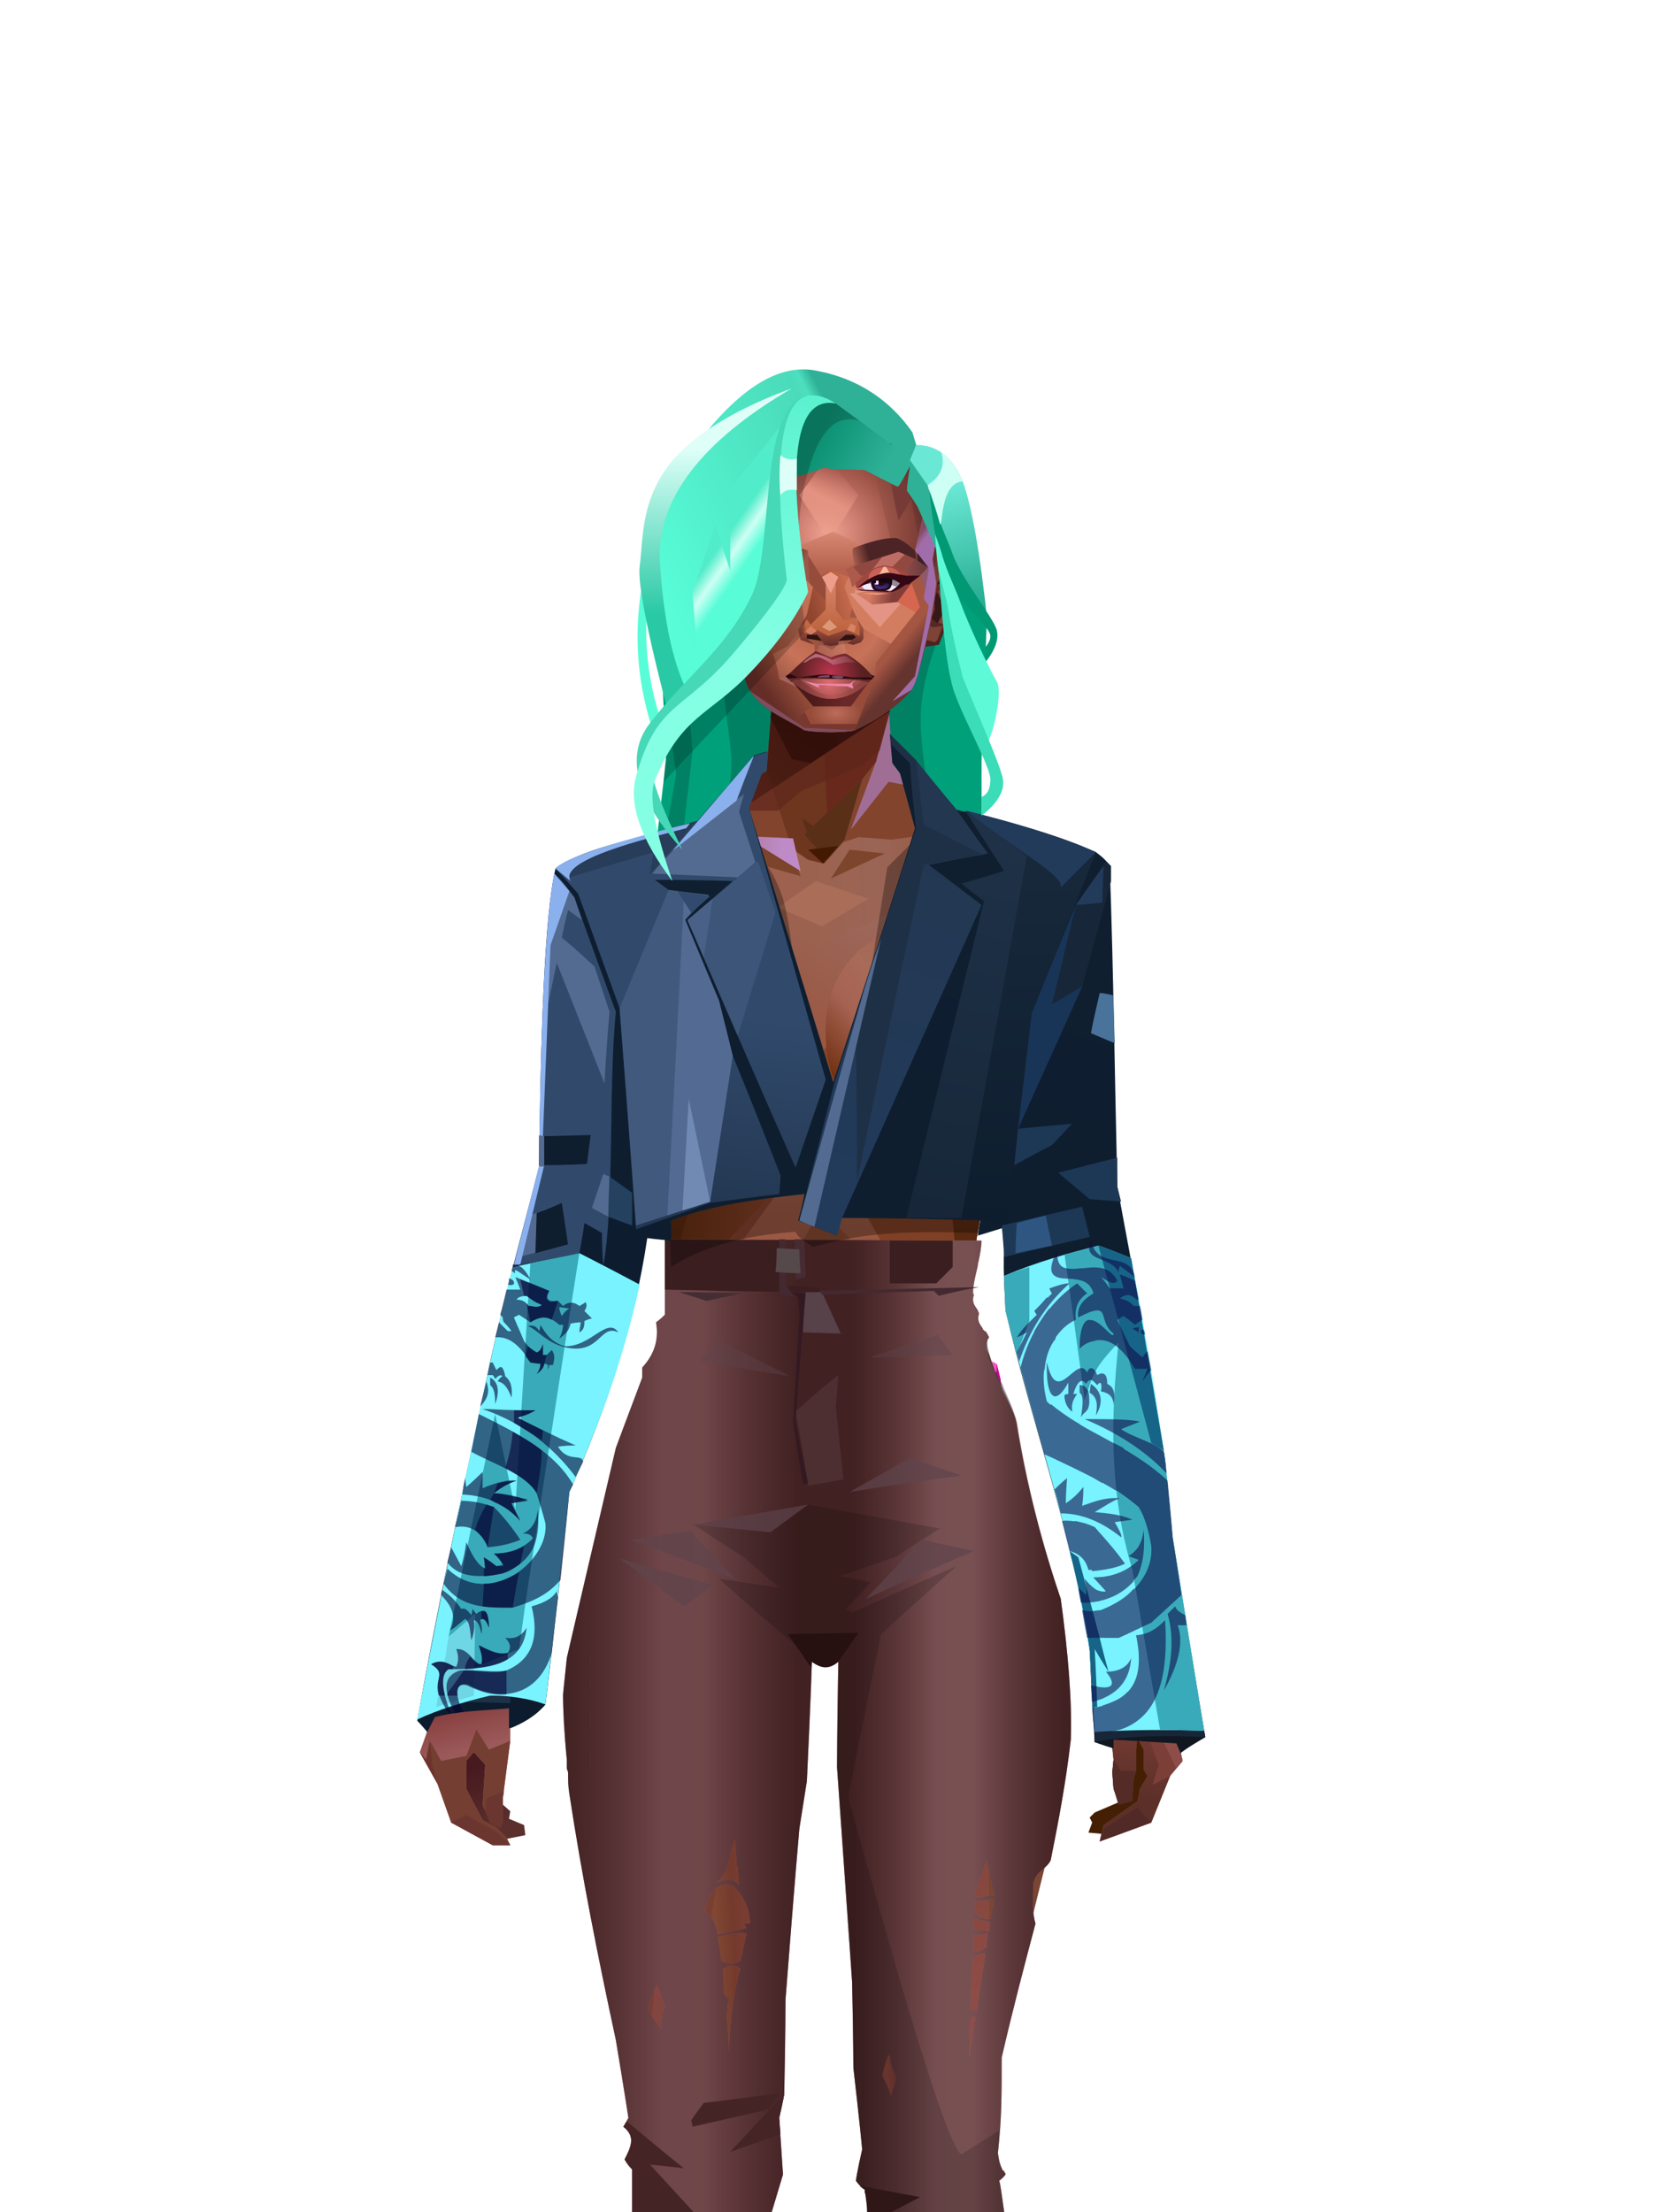 <?xml version="1.0" encoding="UTF-8"?>
<svg xmlns="http://www.w3.org/2000/svg" xmlns:xlink="http://www.w3.org/1999/xlink" width="1320px" height="1760px" viewBox="0 0 1320 1760" version="1.1">
<defs>
</defs>

<defs>
</defs>
<g transform="translate(522,433)" id="id-female-5_42_over_eye_swoop_back-0">
<polygon points="0 240 8 171 0 1 246 5 263 65 259 172 259 240" fill="#00a07a" id="id-female-5_42_over_eye_swoop_back-1">
</polygon>
<path d="M 6 239 L 16 183 L 13 161 L 27 141 L 29 165 L 21 234 L 45 227 C 58 206 62 183 59 160 C 56 137 52 100 45 50 L 230 13 L 231 59 C 220 84 213 107 211 129 C 209 151 214 189 226 243 L 6 239 Z" fill="#008164" id="id-female-5_42_over_eye_swoop_back-2">
</path>
</g>
<defs>
<linearGradient x1="100%" y1="46%" x2="12%" y2="47%" id="id-female-6.6_base_2-0">
<stop stop-color="#723722" offset="0%">
</stop>
<stop stop-color="#96513b" offset="21%">
</stop>
<stop stop-color="#9a6555" offset="46%">
</stop>
<stop stop-color="#9f5e49" offset="80%">
</stop>
<stop stop-color="#93523a" offset="100%">
</stop>
</linearGradient>
<linearGradient x1="53%" y1="81%" x2="50%" y2="21%" id="id-female-6.6_base_2-1">
<stop stop-color="#7b3f37" offset="0%">
</stop>
<stop stop-color="#7d4538" offset="24%">
</stop>
<stop stop-color="#834b33" offset="100%">
</stop>
</linearGradient>
<linearGradient x1="52%" y1="-4%" x2="46%" y2="70%" id="id-female-6.6_base_2-2">
<stop stop-color="#834239" offset="0%">
</stop>
<stop stop-color="#5c3029" offset="100%">
</stop>
</linearGradient>
<linearGradient x1="46%" y1="43%" x2="15%" y2="43%" id="id-female-6.6_base_2-3">
<stop stop-color="#924833" offset="0%">
</stop>
<stop stop-color="#683011" offset="100%">
</stop>
</linearGradient>
<linearGradient x1="54%" y1="37%" x2="12%" y2="72%" id="id-female-6.6_base_2-4">
<stop stop-color="#1e0404" offset="0%">
</stop>
<stop stop-color="#34100e" offset="100%">
</stop>
</linearGradient>
<linearGradient x1="40%" y1="14%" x2="61%" y2="85%" id="id-female-6.6_base_2-5">
<stop stop-color="#461a1f" offset="0%">
</stop>
<stop stop-color="#5b2f2c" offset="100%">
</stop>
</linearGradient>
<linearGradient x1="27%" y1="47%" x2="91%" y2="49%" id="id-female-6.6_base_2-6">
<stop stop-color="#784730" offset="0%">
</stop>
<stop stop-color="#be8bc7" offset="100%">
</stop>
</linearGradient>
<linearGradient x1="47%" y1="60%" x2="49%" y2="79%" id="id-female-6.6_base_2-7">
<stop stop-color="#7f4235" offset="0%">
</stop>
<stop stop-color="#894241" offset="60%">
</stop>
<stop stop-color="#9b595a" offset="100%">
</stop>
</linearGradient>
<linearGradient x1="29%" y1="56%" x2="69%" y2="53%" id="id-female-6.6_base_2-8">
<stop stop-color="#804733" offset="0%">
</stop>
<stop stop-color="#743a2c" offset="8%">
</stop>
<stop stop-color="#7c3d34" offset="18%">
</stop>
<stop stop-color="#5d2920" offset="38%">
</stop>
<stop stop-color="#5b2725" offset="65%">
</stop>
<stop stop-color="#7e4037" offset="81%">
</stop>
<stop stop-color="#4c1b1f" offset="100%">
</stop>
</linearGradient>
<linearGradient x1="47%" y1="45%" x2="54%" y2="46%" id="id-female-6.6_base_2-9">
<stop stop-color="#7a3932" offset="0%">
</stop>
<stop stop-color="#763b2f" offset="62%">
</stop>
<stop stop-color="#5f2c1f" offset="77%">
</stop>
<stop stop-color="#794634" offset="100%">
</stop>
</linearGradient>
<linearGradient x1="51%" y1="7%" x2="50%" y2="100%" id="id-female-6.6_base_2-10">
<stop stop-color="#763d2d" offset="0%">
</stop>
<stop stop-color="#914e49" offset="75%">
</stop>
<stop stop-color="#7b3c3b" offset="100%">
</stop>
</linearGradient>
<linearGradient x1="51%" y1="11%" x2="49%" y2="93%" id="id-female-6.6_base_2-11">
<stop stop-color="#87523f" offset="0%">
</stop>
<stop stop-color="#80482f" offset="73%">
</stop>
<stop stop-color="#865037" offset="100%">
</stop>
</linearGradient>
<linearGradient x1="51%" y1="-5%" x2="48%" y2="96%" id="id-female-6.6_base_2-12">
<stop stop-color="#7d452e" offset="0%">
</stop>
<stop stop-color="#6c3821" offset="100%">
</stop>
</linearGradient>
<linearGradient x1="50%" y1="19%" x2="50%" y2="69%" id="id-female-6.6_base_2-13">
<stop stop-color="#50260a" offset="0%">
</stop>
<stop stop-color="#291000" offset="45%">
</stop>
<stop stop-color="#4c2106" offset="100%">
</stop>
</linearGradient>
<linearGradient x1="46%" y1="74%" x2="39%" y2="35%" id="id-female-6.6_base_2-14">
<stop stop-color="#492117" offset="0%">
</stop>
<stop stop-color="#64311e" offset="51%">
</stop>
<stop stop-color="#713121" offset="100%">
</stop>
</linearGradient>
<linearGradient x1="46%" y1="16%" x2="49%" y2="82%" id="id-female-6.6_base_2-15">
<stop stop-color="#512416" offset="0%" stop-opacity="0.186">
</stop>
<stop stop-color="#482015" offset="100%">
</stop>
</linearGradient>
<linearGradient x1="41%" y1="19%" x2="50%" y2="100%" id="id-female-6.6_base_2-16">
<stop stop-color="#5b2725" offset="0%">
</stop>
<stop stop-color="#50260a" offset="100%">
</stop>
</linearGradient>
<linearGradient x1="50%" y1="31%" x2="45%" y2="50%" id="id-female-6.6_base_2-17">
<stop stop-color="#68361d" offset="0%">
</stop>
<stop stop-color="#894c43" offset="100%">
</stop>
</linearGradient>
<linearGradient x1="51%" y1="22%" x2="50%" y2="100%" id="id-female-6.6_base_2-18">
<stop stop-color="#5d2126" offset="0%">
</stop>
<stop stop-color="#4f1c21" offset="100%">
</stop>
</linearGradient>
<linearGradient x1="49%" y1="0%" x2="50%" y2="100%" id="id-female-6.6_base_2-19">
<stop stop-color="#7a3f2e" offset="0%">
</stop>
<stop stop-color="#793f35" offset="100%">
</stop>
</linearGradient>
<linearGradient x1="44%" y1="15%" x2="50%" y2="100%" id="id-female-6.6_base_2-20">
<stop stop-color="#5b2c1f" offset="0%">
</stop>
<stop stop-color="#50281d" offset="100%">
</stop>
</linearGradient>
<linearGradient x1="52%" y1="21%" x2="49%" y2="83%" id="id-female-6.6_base_2-21">
<stop stop-color="#7f4534" offset="0%">
</stop>
<stop stop-color="#975549" offset="48%">
</stop>
<stop stop-color="#83453f" offset="100%">
</stop>
</linearGradient>
<linearGradient x1="85%" y1="60%" x2="15%" y2="60%" id="id-female-6.6_base_2-22">
<stop stop-color="#864a32" offset="0%">
</stop>
<stop stop-color="#5d2a11" offset="100%">
</stop>
</linearGradient>
<linearGradient x1="48%" y1="-20%" x2="59%" y2="91%" id="id-female-6.6_base_2-23">
<stop stop-color="#96533c" offset="0%">
</stop>
<stop stop-color="#5d2c12" offset="60%">
</stop>
<stop stop-color="#643418" offset="72%">
</stop>
<stop stop-color="#743e24" offset="100%">
</stop>
</linearGradient>
<linearGradient x1="55%" y1="48%" x2="46%" y2="33%" id="id-female-6.6_base_2-24">
<stop stop-color="#743f2a" offset="0%">
</stop>
<stop stop-color="#7e462e" offset="86%">
</stop>
<stop stop-color="#764228" offset="100%">
</stop>
</linearGradient>
<linearGradient x1="50%" y1="19%" x2="50%" y2="78%" id="id-female-6.6_base_2-25">
<stop stop-color="#401900" offset="0%">
</stop>
<stop stop-color="#522003" offset="50%">
</stop>
<stop stop-color="#371900" offset="100%">
</stop>
</linearGradient>
<linearGradient x1="50%" y1="10%" x2="50%" y2="43%" id="id-female-6.6_base_2-26">
<stop stop-color="#85462c" offset="0%">
</stop>
<stop stop-color="#602c13" offset="15%">
</stop>
<stop stop-color="#652d15" offset="68%">
</stop>
<stop stop-color="#592a10" offset="100%">
</stop>
</linearGradient>
<linearGradient x1="89%" y1="50%" x2="9%" y2="52%" id="id-female-6.6_base_2-27">
<stop stop-color="#401d02" offset="0%">
</stop>
<stop stop-color="#995734" offset="53%" stop-opacity="0.199">
</stop>
<stop stop-color="#5a2a10" offset="75%">
</stop>
<stop stop-color="#411900" offset="100%">
</stop>
</linearGradient>
<linearGradient x1="44%" y1="70%" x2="86%" y2="30%" id="id-female-6.6_base_2-28">
<stop stop-color="#9a5741" offset="0%">
</stop>
<stop stop-color="#9c6a5f" offset="100%">
</stop>
</linearGradient>
<linearGradient x1="19%" y1="86%" x2="73%" y2="32%" id="id-female-6.6_base_2-29">
<stop stop-color="#703010" offset="0%">
</stop>
<stop stop-color="#a66353" offset="40%">
</stop>
<stop stop-color="#ae745f" offset="100%">
</stop>
</linearGradient>
<linearGradient x1="35%" y1="94%" x2="47%" y2="12%" id="id-female-6.6_base_2-30">
<stop stop-color="#723c23" offset="0%">
</stop>
<stop stop-color="#966556" offset="40%">
</stop>
<stop stop-color="#ac715d" offset="46%">
</stop>
<stop stop-color="#a36655" offset="100%">
</stop>
</linearGradient>
<linearGradient x1="50%" y1="54%" x2="27%" y2="9%" id="id-female-6.6_base_2-31">
<stop stop-color="#ddab90" offset="0%">
</stop>
<stop stop-color="#ddab90" offset="100%" stop-opacity="0.078">
</stop>
</linearGradient>
<linearGradient x1="20%" y1="36%" x2="93%" y2="69%" id="id-female-6.6_base_2-32">
<stop stop-color="#a36150" offset="0%">
</stop>
<stop stop-color="#9d604e" offset="70%">
</stop>
<stop stop-color="#803a19" offset="100%">
</stop>
</linearGradient>
<linearGradient x1="36%" y1="84%" x2="25%" y2="44%" id="id-female-6.6_base_2-33">
<stop stop-color="#663d38" offset="0%" stop-opacity="0.509">
</stop>
<stop stop-color="#57260a" offset="35%" stop-opacity="0.675">
</stop>
<stop stop-color="#763217" offset="100%" stop-opacity="0">
</stop>
</linearGradient>
<linearGradient x1="63%" y1="95%" x2="43%" y2="20%" id="id-female-6.6_base_2-34">
<stop stop-color="#7c3c2b" offset="0%">
</stop>
<stop stop-color="#8a4b32" offset="46%">
</stop>
<stop stop-color="#88452f" offset="100%">
</stop>
</linearGradient>
<linearGradient x1="40%" y1="0%" x2="50%" y2="86%" id="id-female-6.6_base_2-35">
<stop stop-color="#804025" offset="0%">
</stop>
<stop stop-color="#955542" offset="100%">
</stop>
</linearGradient>
<linearGradient x1="50%" y1="0%" x2="50%" y2="92%" id="id-female-6.6_base_2-36">
<stop stop-color="#b56f5e" offset="0%">
</stop>
<stop stop-color="#8b4e35" offset="100%">
</stop>
</linearGradient>
<linearGradient x1="33%" y1="79%" x2="21%" y2="44%" id="id-female-6.6_base_2-37">
<stop stop-color="#936354" offset="0%">
</stop>
<stop stop-color="#633117" offset="28%">
</stop>
<stop stop-color="#763c17" offset="100%" stop-opacity="0">
</stop>
</linearGradient>
<linearGradient x1="4%" y1="47%" x2="92%" y2="45%" id="id-female-6.6_base_2-38">
<stop stop-color="#391108" offset="0%">
</stop>
<stop stop-color="#501a0f" offset="17%" stop-opacity="0.753">
</stop>
<stop stop-color="#6b3127" offset="48%" stop-opacity="0.386">
</stop>
<stop stop-color="#4a1c15" offset="78%" stop-opacity="0.762">
</stop>
<stop stop-color="#411610" offset="100%">
</stop>
</linearGradient>
<linearGradient x1="60%" y1="45%" x2="67%" y2="53%" id="id-female-6.6_base_2-39">
<stop stop-color="#a3716e" offset="0%">
</stop>
<stop stop-color="#cb93a9" offset="100%">
</stop>
</linearGradient>
<linearGradient x1="48%" y1="15%" x2="54%" y2="81%" id="id-female-6.6_base_2-40">
<stop stop-color="#8c4a35" offset="0%">
</stop>
<stop stop-color="#965850" offset="100%">
</stop>
</linearGradient>
<linearGradient x1="47%" y1="44%" x2="50%" y2="61%" id="id-female-6.6_base_2-41">
<stop stop-color="#3e0d06" offset="0%" stop-opacity="0.175">
</stop>
<stop stop-color="#33100b" offset="100%">
</stop>
</linearGradient>
<linearGradient x1="26%" y1="-7%" x2="50%" y2="96%" id="id-female-6.6_base_2-42">
<stop stop-color="#37373f" offset="0%">
</stop>
<stop stop-color="#19191d" offset="100%">
</stop>
</linearGradient>
<linearGradient x1="50%" y1="12%" x2="59%" y2="82%" id="id-female-6.6_base_2-43">
<stop stop-color="#252525" offset="0%">
</stop>
<stop stop-color="#101010" offset="100%">
</stop>
</linearGradient>
<linearGradient x1="25%" y1="-16%" x2="50%" y2="98%" id="id-female-6.6_base_2-44">
<stop stop-color="#37373f" offset="0%">
</stop>
<stop stop-color="#19191d" offset="100%">
</stop>
</linearGradient>
<linearGradient x1="75%" y1="39%" x2="50%" y2="93%" id="id-female-6.6_base_2-45">
<stop stop-color="#252525" offset="0%">
</stop>
<stop stop-color="#000000" offset="100%">
</stop>
</linearGradient>
</defs>
<g transform="translate(334,549)" id="id-female-6.6_base_2-46">
<polygon points="561 754 565 871 565 881 537 893 533 897 535 901 532 909 543 910 597 864" fill="#451f04" id="id-female-6.6_base_2-47">
</polygon>
<polygon points="537 282 539 246 535 195 529 158 522 137 484 118 440 111 212 111 188 113 157 123 121 139 111 186 108 221 109 290" fill="url(#id-female-6.6_base_2-0)" id="id-female-6.6_base_2-47">
</polygon>
<polygon points="467 393 474 506 503 589 537 672 556 728 561 754 546 794 552 851 551 861 552 874 556 885 567 882 568 866 570 860 570 843 571 834 576 843 576 859 579 864 573 874 571 884 544 903 541 916 582 901 597 864 607 852 600 821 597 716 589 695 582 655 569 523 544 425" fill="url(#id-female-6.6_base_2-1)" id="id-female-6.6_base_2-47">
</polygon>
<polygon points="546 794 552 851 551 861 552 874 556 885 567 882 568 866 570 860 570 843 571 834 576 843 576 859 579 864 573 874 571 884 544 903 541 916 582 901 597 864 583 871 588 855 573 815 561 823" fill="url(#id-female-6.6_base_2-2)" id="id-female-6.6_base_2-47">
</polygon>
<polygon points="552 851 551 861 552 874 556 887 567 884 568 866 570 860 558 860" fill="#552b28" id="id-female-6.6_base_2-47">
</polygon>
<polygon points="544 906 541 916 582 901 571 889" fill="#512926" id="id-female-6.6_base_2-47">
</polygon>
<polygon points="561 754 548 789 566 819 586 806" fill="#66342d" id="id-female-6.6_base_2-47">
</polygon>
<polygon points="486 648 477 599 453 529 440 504 437 490 439 460 449 402 456 340 188 343 198 411 202 493 162 596 153 638 266 693 319 721 386 693" fill="url(#id-female-6.6_base_2-3)" id="id-female-6.6_base_2-47">
</polygon>
<polygon points="486 648 477 599 453 529 440 504 437 490 439 460 449 402 456 340 296 353 376 634" fill="#804025" id="id-female-6.6_base_2-47">
</polygon>
<g transform="translate(188,0)" id="id-female-6.6_base_2-56">
<polygon points="274 114 253 111 232 100 201 76 188 58 184 1 93 1 88 64 25 111 1 113 103 123 121 135 134 138 149 121 161 117 187 119 225 114" fill="#83442e" id="id-female-6.6_base_2-47">
</polygon>
<polygon points="201 76 188 58 185 12 175 57 155 111 185 73" fill="#a06e95" id="id-female-6.6_base_2-47">
</polygon>
<polygon points="149 1 93 1 88 64 108 126 121 135 133 138" fill="#6e361f" id="id-female-6.6_base_2-47">
</polygon>
<polygon points="116 102 120 113 118 115 136 135 150 119 164 71 125 108" fill="#5a2f17" id="id-female-6.6_base_2-60">
</polygon>
<polygon points="121 127 133 138 145 124" fill="#431903" id="id-female-6.6_base_2-61">
</polygon>
<polygon points="136 98 164 71 175 57 186 17 134 51" fill="#68291c" id="id-female-6.6_base_2-62">
</polygon>
<polygon points="97 96 116 80 164 60 178 48 186 17 184 1 93 1 88 64 45 96" fill="#5e2519" opacity="0.654" id="id-female-6.6_base_2-47">
</polygon>
<polygon points="186 17 184 1 93 1 88 64 45 96 66 96" fill="url(#id-female-6.6_base_2-4)" opacity="0.467" id="id-female-6.6_base_2-47">
</polygon>
<polygon points="123 58 176 23 186 17 184 1 93 1 91 22 108 55" fill="#1e0404" opacity="0.434" id="id-female-6.6_base_2-47">
</polygon>
</g>
<polygon points="41 844 33 856 36 895 64 915 84 911 83 903 71 898 72 892 63 884 52 849" fill="url(#id-female-6.6_base_2-5)" id="id-female-6.6_base_2-47">
</polygon>
<polygon points="315 152 285 173 320 188 357 166" fill="#aa6d58" id="id-female-6.6_base_2-67">
</polygon>
<polygon points="327 150 370 130 342 127" fill="#7d452b" id="id-female-6.6_base_2-68">
</polygon>
<polygon points="301 142 303 148 243 131 240 119 276 119" fill="#7b442b" id="id-female-6.6_base_2-69">
</polygon>
<polygon points="159 149 206 123 269 123 303 144 297 118 188 113 157 123 121 139" fill="url(#id-female-6.6_base_2-6)" id="id-female-6.6_base_2-47">
</polygon>
<polygon points="157 123 121 139 153 167 196 134" fill="#be8ca3" id="id-female-6.6_base_2-47">
</polygon>
<polygon points="89 584 77 541 62 551 45 658 34 712 25 741 25 762 10 817 0 845 14 870 25 901 58 919 72 919 69 913 61 905 50 899 37 874 37 852 43 845 52 855 50 887 56 901 64 905 66 901 66 882 72 836 72 800 69 781 64 773 66 735 85 684 121 599 162 510" fill="url(#id-female-6.6_base_2-7)" id="id-female-6.6_base_2-47">
</polygon>
<polygon points="89 584 77 541 62 551 45 658 48 715 121 599 162 510" fill="#7a432a" id="id-female-6.6_base_2-47">
</polygon>
<polygon points="55 843 45 827 37 848 17 852 8 836 5 851 0 845 14 870 25 901 58 919 72 919 69 913 61 905 50 899 37 874 37 852 43 845 52 855 50 887 56 901 64 905 66 901 66 882 72 836" fill="#743e32" id="id-female-6.6_base_2-47">
</polygon>
<polygon points="53 882 52 892 56 901 64 905 66 901 66 882 67 876" fill="#6b362f" id="id-female-6.6_base_2-47">
</polygon>
<polygon points="25 901 58 919 72 919 62 909 37 895" fill="#6b362f" id="id-female-6.6_base_2-47">
</polygon>
<polygon points="160 467 145 488 108 578 45 777 48 797 64 773 66 735 85 684 121 599 162 510" fill="#643317" id="id-female-6.6_base_2-47">
</polygon>
<polygon points="169 1211 277 1211 282 1183 281 1150 284 1127 286 1114 285 1063 293 972 306 866 311 792 309 768 323 771 337 768 333 817 333 855 339 924 346 1008 348 1113 351 1130 353 1176 361 1211 461 1211 458 1191 456 1170 460 1133 461 1082 505 905 516 839 518 826 512 762 503 706 486 648 482 629 386 690 318 718 266 690 184 629 153 637 132 731 119 781 118 813 123 862 131 916 166 1094 176 1179" fill="url(#id-female-6.6_base_2-8)" id="id-female-6.6_base_2-47">
</polygon>
<polygon points="463 664 416 771 400 819 392 1125 359 1178 398 1204 441 1153 461 1082 505 905 516 839 518 826 515 789 490 714" fill="url(#id-female-6.6_base_2-9)" id="id-female-6.6_base_2-47">
</polygon>
<polygon points="422 1160 395 1199 365 1171 401 1149 384 1120 391 983 411 786 416 771 448 697 454 1013 445 1116 407 1149" fill="url(#id-female-6.6_base_2-10)" id="id-female-6.6_base_2-80">
</polygon>
<polygon points="121 139 111 186 108 221 109 290 96 438 89 464 69 510 89 585 162 510 167 425 162 241" fill="url(#id-female-6.6_base_2-11)" id="id-female-6.6_base_2-47">
</polygon>
<polygon points="101 466 103 488 106 510 160 447 179 359 164 232 187 184 186 179 132 181 161 234 161 321 149 376 151 384 123 461 114 466" fill="url(#id-female-6.6_base_2-12)" id="id-female-6.6_base_2-82">
</polygon>
<polygon points="96 438 89 464 69 510 51 621 101 520 96 476" fill="#82566b" id="id-female-6.6_base_2-47">
</polygon>
<polygon points="96 451 128 365 134 316 121 139 111 186 108 221 109 290 96 438" fill="#643317" id="id-female-6.6_base_2-47">
</polygon>
<polygon points="184 241 177 248 162 225 138 289 161 321 170 375 161 420 151 411 162 510 167 425 188 343" fill="url(#id-female-6.6_base_2-13)" id="id-female-6.6_base_2-47">
</polygon>
<polygon points="284 1127 286 1114 285 1063 293 972 306 866 311 792 309 768 323 771 337 768 333 817 333 855 339 924 346 1008 375 889 416 771 463 664 490 714 515 790 512 762 503 706 486 648 477 599 471 583 420 650 316 720 201 654 244 742 264 824 275 994" fill="url(#id-female-6.6_base_2-14)" id="id-female-6.6_base_2-47">
</polygon>
<polygon points="298 930 306 866 311 792 309 768 323 771 337 768 333 817 333 855 336 894 347 826 360 784 378 733 388 687 321 739 254 687 267 736 291 821" fill="url(#id-female-6.6_base_2-15)" id="id-female-6.6_base_2-47">
</polygon>
<polygon points="348 1093 348 1113 351 1130 353 1176 361 1211 461 1211 439 1155 422 1136 403 1148 429 1168 400 1202 370 1170 382 1125" fill="url(#id-female-6.6_base_2-16)" id="id-female-6.6_base_2-47">
</polygon>
<polygon points="10 855 8 836 5 851 0 845 14 870" fill="#6d342e" id="id-female-6.6_base_2-47">
</polygon>
<polygon points="520 500 516 520 544 629 474 500 490 399" fill="url(#id-female-6.6_base_2-17)" id="id-female-6.6_base_2-90">
</polygon>
<polygon points="461 1211 458 1191 456 1170 460 1133 461 1082 439 1155 450 1211" fill="url(#id-female-6.6_base_2-18)" id="id-female-6.6_base_2-47">
</polygon>
<polygon points="220 1149 259 1115 240 1063 232 973 266 819 240 713 201 661 158 650 201 784 183 925 170 1083" fill="url(#id-female-6.6_base_2-19)" id="id-female-6.6_base_2-92">
</polygon>
<polygon points="169 1211 277 1211 282 1183 281 1150 284 1127 286 1114 286 1098 226 1211 207 1211 196 1121 173 1078 150 1014 166 1094 176 1179" fill="url(#id-female-6.6_base_2-20)" id="id-female-6.6_base_2-47">
</polygon>
<polygon points="173 1078 183 924 150 1014" fill="#6b352c" id="id-female-6.6_base_2-47">
</polygon>
<polygon points="169 1211 239 1211 230 1196 204 1175 173 1150 176 1179" fill="#521e24" opacity="0.574" id="id-female-6.6_base_2-47">
</polygon>
<polygon points="221 1130 240 1097 224 1063 224 983 240 804 217 698 190 668 212 771 212 910 190 998 181 1094" fill="url(#id-female-6.6_base_2-21)" id="id-female-6.6_base_2-92">
</polygon>
<polygon points="217 795 221 692 200 667 169 658 200 737" fill="#9c5f46" id="id-female-6.6_base_2-97">
</polygon>
<polygon points="511 476 492 419 481 447 484 356 521 274 533 417" fill="url(#id-female-6.6_base_2-22)" id="id-female-6.6_base_2-98">
</polygon>
<polygon points="569 523 544 425 542 346 537 282 539 246 535 195 529 158 522 137 494 161 419 158 471 211 516 290 525 411 511 477 518 507 535 462 562 543" fill="url(#id-female-6.6_base_2-23)" id="id-female-6.6_base_2-47">
</polygon>
<polygon points="486 389 533 243 501 167 464 207 451 247 463 265" fill="url(#id-female-6.6_base_2-24)" id="id-female-6.6_base_2-100">
</polygon>
<polygon points="473 490 474 506 503 589 537 672 556 728 561 754 567 712 543 623" fill="#582a0f" id="id-female-6.6_base_2-47">
</polygon>
<polygon points="460 328 466 378 474 506 490 425 486 392 469 274 479 230 461 260 454 251" fill="url(#id-female-6.6_base_2-25)" id="id-female-6.6_base_2-47">
</polygon>
<polygon points="440 504 437 490 439 460 449 402 456 340 458 328 325 282 188 343 198 411 202 493 162 596 157 621 161 633 169 599 173 570 204 506 202 458 217 402 286 365 321 352 353 360 422 402 431 493 437 520" fill="url(#id-female-6.6_base_2-26)" id="id-female-6.6_base_2-47">
</polygon>
<polygon points="451 385 456 340 458 328 364 340 330 308 268 343 188 343 194 379 262 368 312 343 335 340 381 368" fill="url(#id-female-6.6_base_2-27)" id="id-female-6.6_base_2-47">
</polygon>
<polygon points="286 328 306 310 330 274 453 252 464 205 421 156 317 204 219 165 210 154 188 180" fill="url(#id-female-6.6_base_2-28)" id="id-female-6.6_base_2-105">
</polygon>
<path d="M 422 195 L 405 190 C 377 190 357 198 343 214 C 329 230 322 250 323 276 C 324 301 331 320 345 333 C 365 351 384 356 405 356 C 425 356 444 347 450 342 C 454 339 457 335 460 328 C 463 323 466 317 467 308 C 469 294 466 276 457 254 L 422 195 Z" fill="url(#id-female-6.6_base_2-29)" id="id-female-6.6_base_2-106">
</path>
<path d="M 422 195 L 417 175 C 386 188 366 196 358 201 C 355 203 351 206 348 208 C 348 209 381 253 448 342 C 454 338 459 332 463 324 C 469 310 469 301 469 293 C 469 287 465 275 459 257 L 422 195 Z" fill="url(#id-female-6.6_base_2-30)" id="id-female-6.6_base_2-106">
</path>
<path d="M 375 226 C 338 253 343 276 343 284 C 343 291 353 319 371 335 C 379 342 422 349 447 331 C 468 316 472 294 458 265 C 427 221 400 208 375 226 Z" fill="url(#id-female-6.6_base_2-31)" opacity="0.282" id="id-female-6.6_base_2-106">
</path>
<path d="M 272 205 C 260 199 243 200 221 209 C 187 227 169 258 168 303 C 167 319 184 342 190 346 C 197 351 212 356 239 353 C 257 351 272 344 284 333 C 303 312 312 288 309 260 C 305 217 291 214 272 205 Z" fill="url(#id-female-6.6_base_2-32)" id="id-female-6.6_base_2-109">
</path>
<path d="M 340 285 C 333 252 328 240 326 248 C 324 254 323 263 323 276 C 324 301 331 320 345 333 C 365 351 382 356 404 356 C 425 356 444 347 450 342 C 456 337 465 325 468 308 C 472 290 465 276 463 268 C 461 263 460 259 458 255 L 442 290 L 399 304 L 366 300 L 340 285 Z" fill="url(#id-female-6.6_base_2-33)" id="id-female-6.6_base_2-106">
</path>
<path d="M 153 637 L 149 654 L 132 731 L 130 739 C 133 730 135 723 137 718 C 140 709 147 691 149 680 C 151 671 155 655 161 633 L 172 570 L 162 596 L 153 637 Z" fill="#7d362e" id="id-female-6.6_base_2-47">
</path>
<path d="M 259 203 C 254 199 240 185 217 163 L 210 153 L 186 180 C 192 211 192 231 186 239 C 175 256 168 277 168 303 C 168 324 190 352 239 344 C 252 342 274 217 259 203 Z" fill="#a36150" id="id-female-6.6_base_2-109">
</path>
<polygon points="175 565 203 550 234 558 241 520 203 455 203 507" fill="#5e2d13" id="id-female-6.6_base_2-113">
</polygon>
<polygon points="241 442 241 518 229 556 233 629 266 657 316 707 381 659 395 629 364 504 350 504 301 380" fill="url(#id-female-6.6_base_2-34)" id="id-female-6.6_base_2-114">
</polygon>
<polygon points="432 626 427 589 407 518 414 505 450 568 470 618" fill="url(#id-female-6.6_base_2-35)" id="id-female-6.6_base_2-115">
</polygon>
<polygon points="302 376 254 442 254 546 302 590 364 568 364 504 350 504 376 454 345 400" fill="url(#id-female-6.6_base_2-36)" opacity="0.599" id="id-female-6.6_base_2-114">
</polygon>
<polygon points="317 480 342 436 319 413 300 447" fill="#874a31" id="id-female-6.6_base_2-117">
</polygon>
<polygon points="304 541 318 507 329 541 314 549" fill="#774029" id="id-female-6.6_base_2-118">
</polygon>
<polygon points="306 543 316 578 329 541" fill="#935f42" id="id-female-6.6_base_2-119">
</polygon>
<path d="M 178 333 C 179 334 180 336 182 338 C 184 342 186 343 189 346 C 190 347 197 351 206 353 C 215 354 226 355 239 353 C 257 351 272 344 284 333 C 293 322 299 313 302 305 C 304 301 307 293 309 277 C 310 274 310 268 309 260 L 228 277 L 207 295 L 178 333 Z" fill="url(#id-female-6.6_base_2-37)" id="id-female-6.6_base_2-109">
</path>
<polygon points="306 543 308 550 324 556 329 541" fill="#9e7261" id="id-female-6.6_base_2-119">
</polygon>
<polygon points="308 543 318 525 323 542 314 548" fill="#3c1e03" id="id-female-6.6_base_2-122">
</polygon>
<polygon points="152 641 162 596 176 561 185 617 214 602 246 628 323 690 404 628 423 605 454 605 470 577 477 599 482 629 388 689 337 768 323 771 309 768 259 688 175 639 142 688" fill="url(#id-female-6.6_base_2-38)" opacity="0.442" id="id-female-6.6_base_2-123">
</polygon>
<polygon points="490 154 522 137 484 118 412 123" fill="url(#id-female-6.6_base_2-39)" id="id-female-6.6_base_2-47">
</polygon>
<polygon points="573 785 588 829 602 858 607 852 600 821 597 716 576 763" fill="#8e4d48" id="id-female-6.6_base_2-47">
</polygon>
<polygon points="574 722 589 695 582 655 533 542" fill="url(#id-female-6.6_base_2-40)" id="id-female-6.6_base_2-47">
</polygon>
<polygon points="172 640 241 690 309 768 323 771 338 768 395 706 469 661 404 650 313 706 217 629" fill="url(#id-female-6.6_base_2-41)" opacity="0.571" id="id-female-6.6_base_2-127">
</polygon>
<g transform="translate(188,270)" id="id-female-6.6_base_2-128">
<polygon points="207 13 207 10 217 2 220 2 239 21 258 39 260 42 250 51 246 52 226 33" fill="url(#id-female-6.6_base_2-42)" id="id-female-6.6_base_2-129">
</polygon>
<polygon points="208 40 218 50 222 50 240 33 257 13 257 9 247 0 244 1 230 19 209 36" fill="url(#id-female-6.6_base_2-43)" id="id-female-6.6_base_2-130">
</polygon>
<polygon points="1 13 1 10 10 2 15 2 32 21 50 39 52 42 42 52 38 52 19 33" fill="url(#id-female-6.6_base_2-44)" id="id-female-6.6_base_2-129">
</polygon>
<polygon points="0 43 10 53 14 53 33 35 50 15 50 11 40 3 36 4 19 23 1 39" fill="url(#id-female-6.6_base_2-45)" id="id-female-6.6_base_2-130">
</polygon>
</g>
</g>
<defs>
<linearGradient x1="50%" y1="0%" x2="50%" y2="85%" id="id-female-6.8_face_2-0">
<stop stop-color="#874639" offset="0%">
</stop>
<stop stop-color="#4d2322" offset="100%">
</stop>
</linearGradient>
<radialGradient cx="50%" cy="55%" r="91%" id="id-female-6.8_face_2-1" fx="50%" fy="55%" gradientTransform="translate(0.5,0.55) scale(1,0.697) rotate(-90) scale(1,0.712) translate(-0.5,-0.55)">
<stop stop-color="#a3513a" offset="0%">
</stop>
<stop stop-color="#c87359" offset="39%">
</stop>
<stop stop-color="#291013" offset="100%">
</stop>
</radialGradient>
<linearGradient x1="11%" y1="60%" x2="57%" y2="52%" id="id-female-6.8_face_2-2">
<stop stop-color="#944831" offset="0%">
</stop>
<stop stop-color="#b46750" offset="48%">
</stop>
<stop stop-color="#d27d60" offset="100%">
</stop>
</linearGradient>
<linearGradient x1="46%" y1="46%" x2="22%" y2="61%" id="id-female-6.8_face_2-3">
<stop stop-color="#a0543d" offset="0%">
</stop>
<stop stop-color="#642d27" offset="100%">
</stop>
</linearGradient>
<linearGradient x1="48%" y1="50%" x2="57%" y2="65%" id="id-female-6.8_face_2-4">
<stop stop-color="#a55643" offset="0%">
</stop>
<stop stop-color="#66342f" offset="100%">
</stop>
</linearGradient>
<linearGradient x1="100%" y1="38%" x2="17%" y2="50%" id="id-female-6.8_face_2-5">
<stop stop-color="#cb7b65" offset="0%">
</stop>
<stop stop-color="#ae6452" offset="100%">
</stop>
</linearGradient>
<linearGradient x1="47%" y1="27%" x2="48%" y2="50%" id="id-female-6.8_face_2-6">
<stop stop-color="#532d32" offset="0%">
</stop>
<stop stop-color="#794968" offset="100%">
</stop>
</linearGradient>
<radialGradient cx="47%" cy="70%" r="97%" id="id-female-6.8_face_2-7" fx="47%" fy="70%" gradientTransform="translate(0.467,0.7) scale(0.592,1) rotate(-93) translate(-0.467,-0.7)">
<stop stop-color="#d17f6c" offset="0%">
</stop>
<stop stop-color="#622923" offset="100%">
</stop>
</radialGradient>
<linearGradient x1="42%" y1="43%" x2="61%" y2="33%" id="id-female-6.8_face_2-8">
<stop stop-color="#783a36" offset="0%">
</stop>
<stop stop-color="#632f2b" offset="100%">
</stop>
</linearGradient>
<radialGradient cx="45%" cy="79%" r="81%" id="id-female-6.8_face_2-9" fx="45%" fy="79%" gradientTransform="translate(0.447,0.79) scale(0.833,1) rotate(-90) scale(1,1) translate(-0.447,-0.79)">
<stop stop-color="#f2a292" offset="0%">
</stop>
<stop stop-color="#93483d" offset="100%">
</stop>
</radialGradient>
<linearGradient x1="58%" y1="0%" x2="20%" y2="89%" id="id-female-6.8_face_2-10">
<stop stop-color="#d48072" offset="0%" stop-opacity="0">
</stop>
<stop stop-color="#e49281" offset="46%">
</stop>
<stop stop-color="#f2a38f" offset="100%" stop-opacity="0.432">
</stop>
</linearGradient>
<linearGradient x1="52%" y1="22%" x2="50%" y2="16%" id="id-female-6.8_face_2-11">
<stop stop-color="#a06daa" offset="0%">
</stop>
<stop stop-color="#a471b2" offset="100%" stop-opacity="0.398">
</stop>
</linearGradient>
<radialGradient cx="45%" cy="76%" r="54%" id="id-female-6.8_face_2-12" fx="45%" fy="76%" gradientTransform="translate(0.455,0.761) scale(0.673,1) scale(1,0.612) translate(-0.455,-0.761)">
<stop stop-color="#bc6d5a" offset="0%">
</stop>
<stop stop-color="#974c3a" offset="100%">
</stop>
</radialGradient>
<linearGradient x1="50%" y1="0%" x2="50%" y2="73%" id="id-female-6.8_face_2-13">
<stop stop-color="#d88873" offset="0%">
</stop>
<stop stop-color="#b4624d" offset="100%">
</stop>
</linearGradient>
<linearGradient x1="25%" y1="52%" x2="67%" y2="55%" id="id-female-6.8_face_2-14">
<stop stop-color="#d37b62" offset="0%">
</stop>
<stop stop-color="#843c39" offset="100%">
</stop>
</linearGradient>
<linearGradient x1="71%" y1="52%" x2="18%" y2="50%" id="id-female-6.8_face_2-15">
<stop stop-color="#994d39" offset="0%">
</stop>
<stop stop-color="#5e2c26" offset="100%">
</stop>
</linearGradient>
<linearGradient x1="94%" y1="63%" x2="50%" y2="63%" id="id-female-6.8_face_2-16">
<stop stop-color="#6f3d40" offset="0%">
</stop>
<stop stop-color="#ad594c" offset="100%">
</stop>
</linearGradient>
<linearGradient x1="50%" y1="0%" x2="50%" y2="84%" id="id-female-6.8_face_2-17">
<stop stop-color="#0b071e" offset="0%">
</stop>
<stop stop-color="#3c2f7b" offset="100%">
</stop>
</linearGradient>
<linearGradient x1="75%" y1="46%" x2="36%" y2="49%" id="id-female-6.8_face_2-18">
<stop stop-color="#772f2b" offset="0%">
</stop>
<stop stop-color="#b35849" offset="46%">
</stop>
<stop stop-color="#693027" offset="100%">
</stop>
</linearGradient>
<linearGradient x1="50%" y1="0%" x2="50%" y2="84%" id="id-female-6.8_face_2-19">
<stop stop-color="#0b071e" offset="0%">
</stop>
<stop stop-color="#3c2f7b" offset="100%">
</stop>
</linearGradient>
<linearGradient x1="28%" y1="50%" x2="72%" y2="55%" id="id-female-6.8_face_2-20">
<stop stop-color="#4c1a19" offset="0%">
</stop>
<stop stop-color="#692928" offset="100%">
</stop>
</linearGradient>
<radialGradient cx="50%" cy="28%" r="98%" id="id-female-6.8_face_2-21" fx="50%" fy="28%" gradientTransform="translate(0.5,0.278) scale(0.259,1) rotate(90) scale(1,1) translate(-0.5,-0.278)">
<stop stop-color="#df6c71" offset="0%">
</stop>
<stop stop-color="#9f504c" offset="100%">
</stop>
</radialGradient>
<linearGradient x1="13%" y1="50%" x2="90%" y2="50%" id="id-female-6.8_face_2-22">
<stop stop-color="#682929" offset="0%">
</stop>
<stop stop-color="#b85454" offset="54%">
</stop>
<stop stop-color="#833a38" offset="100%">
</stop>
</linearGradient>
<radialGradient cx="48%" cy="82%" r="121%" id="id-female-6.8_face_2-23" fx="48%" fy="82%" gradientTransform="translate(0.483,0.816) scale(0.316,1) rotate(-95) translate(-0.483,-0.816)">
<stop stop-color="#ba354f" offset="0%">
</stop>
<stop stop-color="#592020" offset="100%">
</stop>
</radialGradient>
<linearGradient x1="32%" y1="49%" x2="112%" y2="53%" id="id-female-6.8_face_2-24">
<stop stop-color="#f6b8cb" offset="0%">
</stop>
<stop stop-color="#78272f" offset="100%">
</stop>
</linearGradient>
<linearGradient x1="50%" y1="0%" x2="50%" y2="100%" id="id-female-6.8_face_2-25">
<stop stop-color="#693c4e" offset="0%">
</stop>
<stop stop-color="#7a5771" offset="100%">
</stop>
</linearGradient>
<linearGradient x1="50%" y1="0%" x2="50%" y2="100%" id="id-female-6.8_face_2-26">
<stop stop-color="#693c4e" offset="0%">
</stop>
<stop stop-color="#7a5771" offset="100%">
</stop>
</linearGradient>
<linearGradient x1="-8%" y1="57%" x2="25%" y2="53%" id="id-female-6.8_face_2-27">
<stop stop-color="#c06e59" offset="0%">
</stop>
<stop stop-color="#4c2426" offset="100%">
</stop>
</linearGradient>
<linearGradient x1="106%" y1="53%" x2="76%" y2="50%" id="id-female-6.8_face_2-28">
<stop stop-color="#c06f5a" offset="0%">
</stop>
<stop stop-color="#401f21" offset="100%">
</stop>
</linearGradient>
<linearGradient x1="81%" y1="45%" x2="17%" y2="63%" id="id-female-6.8_face_2-29">
<stop stop-color="#c86c4d" offset="0%">
</stop>
<stop stop-color="#90452f" offset="100%">
</stop>
</linearGradient>
<linearGradient x1="50%" y1="14%" x2="50%" y2="87%" id="id-female-6.8_face_2-30">
<stop stop-color="#d37e62" offset="0%">
</stop>
<stop stop-color="#be6540" offset="100%">
</stop>
</linearGradient>
<linearGradient x1="50%" y1="29%" x2="50%" y2="100%" id="id-female-6.8_face_2-31">
<stop stop-color="#a4543f" offset="0%">
</stop>
<stop stop-color="#602b28" offset="100%">
</stop>
</linearGradient>
</defs>
<g transform="translate(561,332)" id="id-female-6.8_face_2-32">
<g transform="translate(172,115)" id="id-female-6.8_face_2-33">
<polygon points="14 1 18 0 25 8 27 21 24 41 14 66 0 68" fill="url(#id-female-6.8_face_2-0)" id="id-female-6.8_face_2-34">
</polygon>
<polygon points="12 48 19 50 23 42 26 24 20 12 12 22" fill="#7d3f38" id="id-female-6.8_face_2-35">
</polygon>
<polygon points="11 21 17 10 20 5 24 7 26 24 20 36 18 31 20 16 9 29" fill="#632a21" id="id-female-6.8_face_2-36">
</polygon>
<polygon points="10 28 11 38 8 45 13 49 19 38 13 24" fill="#381717" id="id-female-6.8_face_2-37">
</polygon>
<polygon points="12 18 17 17 18 9" fill="#381717" id="id-female-6.8_face_2-38">
</polygon>
<polygon points="17 51 9 52 7 51 4 62 11 64 13 62" fill="#7c4337" id="id-female-6.8_face_2-39">
</polygon>
</g>
<g transform="translate(0,113)" id="id-female-6.8_face_2-40">
<polygon points="13 0 5 0 0 13 4 36 13 63 25 67" fill="#9b4d38" id="id-female-6.8_face_2-41">
</polygon>
<polygon points="5 9 0 13 4 36 13 63 25 67 13 24" fill="#7d3f38" id="id-female-6.8_face_2-41">
</polygon>
<polygon points="18 46 14 47 7 32 11 26 4 9 6 5 16 20 17 29" fill="#632a21" id="id-female-6.8_face_2-43">
</polygon>
<polygon points="13 62 20 62 18 49 11 53" fill="#a0533d" id="id-female-6.8_face_2-44">
</polygon>
<polygon points="25 68 13 63 20 62 17 46 14 47 13 44 14 29 17 26 14 22 10 19 10 11 17 20" fill="#381717" id="id-female-6.8_face_2-45">
</polygon>
<polygon points="13 9 4 3 5 0 12 0" fill="#c26e60" id="id-female-6.8_face_2-46">
</polygon>
</g>
<path d="M 29 199 C 21 165 17 151 15 130 C 4 44 33 0 103 0 C 180 0 191 63 186 119 C 183 157 173 191 170 202 C 169 206 167 213 164 217 C 155 229 135 242 119 249 C 112 251 89 251 79 249 C 65 240 47 234 36 218 C 33 213 32 209 29 199 Z" fill="url(#id-female-6.8_face_2-1)" id="id-female-6.8_face_2-47">
</path>
<polygon points="122 166 151 182 171 155 113 120 77 124 20 148 51 190 66 182 86 155" fill="url(#id-female-6.8_face_2-2)" id="id-female-6.8_face_2-48">
</polygon>
<polygon points="115 140 139 167 156 148 121 130 119 140" fill="#e49484" id="id-female-6.8_face_2-49">
</polygon>
<polygon points="169 156 153 147 164 132 174 151" fill="#d66650" id="id-female-6.8_face_2-50">
</polygon>
<path d="M 29 199 C 24 176 20 162 18 149 C 18 148 33 157 51 182 C 54 187 57 195 59 208 C 110 231 130 244 119 249 C 112 251 89 251 79 249 C 65 240 47 234 36 218 C 33 213 32 209 29 199 Z" fill="url(#id-female-6.8_face_2-3)" id="id-female-6.8_face_2-47">
</path>
<path d="M 119 249 C 112 251 89 251 79 249 C 77 247 74 245 70 242 L 80 234 L 131 223 C 125 240 121 248 119 249 Z" fill="#79382d" id="id-female-6.8_face_2-47">
</path>
<path d="M 135 207 L 136 195 L 171 151 L 164 131 L 171 125 C 178 143 181 152 181 154 C 177 177 172 195 170 202 C 169 206 167 213 164 217 C 155 229 135 242 119 249 L 135 207 Z" fill="url(#id-female-6.8_face_2-4)" id="id-female-6.8_face_2-47">
</path>
<polygon points="179 117 171 125 177 143" fill="#90596c" id="id-female-6.8_face_2-47">
</polygon>
<polygon points="89 188 91 178 110 176 113 191 99 195" fill="url(#id-female-6.8_face_2-5)" id="id-female-6.8_face_2-55">
</polygon>
<polygon points="87 187 87 181 78 175 104 155 123 177 113 180 106 181 101 185 95 182 91 181 89 187" fill="#56281b" opacity="0.297" id="id-female-6.8_face_2-56">
</polygon>
<path d="M 119 249 C 112 251 89 251 79 249 C 65 240 47 234 36 218 L 79 247 L 119 249 Z" fill="#814c5e" id="id-female-6.8_face_2-47">
</path>
<polygon points="23 119 31 133 45 121 34 111" fill="#562722" id="id-female-6.8_face_2-58">
</polygon>
<polygon points="23 119 23 141 31 133" fill="#663632" id="id-female-6.8_face_2-58">
</polygon>
<path d="M 18 149 C 17 143 15 136 15 130 C 14 120 13 111 13 103 L 21 70 L 32 111 L 23 119 L 23 145 L 35 163 L 18 149 Z" fill="url(#id-female-6.8_face_2-6)" id="id-female-6.8_face_2-47">
</path>
<path d="M 30 111 L 24 83 C 36 49 59 30 92 24 C 126 19 155 33 180 67 L 186 98 L 183 119 L 99 103 L 30 111 Z" fill="url(#id-female-6.8_face_2-7)" id="id-female-6.8_face_2-61">
</path>
<path d="M 180 58 L 186 98 L 183 119 L 171 104 L 164 65 L 154 82 C 147 53 146 38 149 36 C 160 43 170 50 180 58 Z" fill="url(#id-female-6.8_face_2-8)" id="id-female-6.8_face_2-61">
</path>
<polygon points="56 102 62 49 99 32 135 45 149 102 99 109" fill="url(#id-female-6.8_face_2-9)" id="id-female-6.8_face_2-63">
</polygon>
<polygon points="92 39 75 62 99 99 122 62 103 39" fill="url(#id-female-6.8_face_2-10)" id="id-female-6.8_face_2-64">
</polygon>
<path d="M 149 226 L 167 206 L 178 150 L 174 144 L 178 121 L 167 106 L 174 75 L 184 97 L 181 113 L 184 132 C 180 165 172 193 170 202 C 169 206 167 213 164 217 L 149 226 Z" fill="url(#id-female-6.8_face_2-11)" id="id-female-6.8_face_2-47">
</path>
<polygon points="135 207 121 244 84 244 79 234 86 230" fill="url(#id-female-6.8_face_2-12)" id="id-female-6.8_face_2-47">
</polygon>
<polygon points="70 104 102 91 136 107 109 132 81 126" fill="url(#id-female-6.8_face_2-13)" id="id-female-6.8_face_2-67">
</polygon>
<polygon points="39 152 62 170 82 141 75 134" fill="#bf7666" id="id-female-6.8_face_2-68">
</polygon>
<polygon points="76 140 55 151 39 153 25 147 23 146 23 140 26 129 29 127" fill="#8b422f" id="id-female-6.8_face_2-69">
</polygon>
<polygon points="120 140 133 149 153 147 164 132" fill="url(#id-female-6.8_face_2-14)" id="id-female-6.8_face_2-70">
</polygon>
<polygon points="39 135 33 139 43 147 59 148 76 140" fill="url(#id-female-6.8_face_2-15)" id="id-female-6.8_face_2-71">
</polygon>
<polygon points="117 135 127 129 169 128 177 120 169 111 146 101 112 121 115 128" fill="url(#id-female-6.8_face_2-16)" id="id-female-6.8_face_2-72">
</polygon>
<polygon points="124 126 118 119 146 104 167 113 158 123" fill="#914840" id="id-female-6.8_face_2-73">
</polygon>
<polygon points="131 124 144 107 161 107 147 121" fill="#be6d65" id="id-female-6.8_face_2-74">
</polygon>
<path d="M 120 136 L 120 132 C 127 124 134 119 142 118 C 149 118 157 121 165 128 L 120 136 Z" fill="#a04740" id="id-female-6.8_face_2-75">
</path>
<path d="M 130 129 C 130 123 134 120 142 119 C 149 119 154 121 157 128 L 130 129 Z" fill="#c76355" id="id-female-6.8_face_2-75">
</path>
<polygon points="138 126 142 119 144 119 148 126" fill="#feb99c" id="id-female-6.8_face_2-77">
</polygon>
<polygon points="125 138 148 138 158 132 148 126 137 127 124 134" fill="#f4eaff" id="id-female-6.8_face_2-78">
</polygon>
<polygon points="127 137 124 134 120 137" fill="#d8706a" id="id-female-6.8_face_2-79">
</polygon>
<path d="M 132 131 C 132 134 133 136 134 137 C 137 139 142 139 146 137 C 148 136 149 133 149 128 C 145 127 142 127 140 127 C 138 128 135 129 132 131 Z" fill="#2a0610" id="id-female-6.8_face_2-80">
</path>
<path d="M 134 132 C 134 134 135 135 136 136 C 138 137 140 137 144 136 C 146 135 147 133 147 130 C 146 130 145 130 145 130 C 143 129 144 134 140 134 C 135 134 138 130 137 130 C 136 131 135 131 134 132 Z" fill="url(#id-female-6.8_face_2-17)" id="id-female-6.8_face_2-80">
</path>
<polygon points="74 135 82 129 69 114 44 105 34 110 52 129" fill="#8e4539" id="id-female-6.8_face_2-82">
</polygon>
<polygon points="51 121 48 109 62 113 68 119 68 125" fill="#a85e55" id="id-female-6.8_face_2-83">
</polygon>
<path d="M 32 127 C 39 121 46 118 55 120 C 64 121 71 126 76 135 L 32 127 Z" fill="url(#id-female-6.8_face_2-18)" id="id-female-6.8_face_2-84">
</path>
<path d="M 32 127 C 37 122 42 120 48 119 C 44 121 41 124 39 128 L 32 127 Z" fill="#824642" id="id-female-6.8_face_2-84">
</path>
<polygon points="47 128 54 120 61 129" fill="#f68a70" id="id-female-6.8_face_2-86">
</polygon>
<polygon points="49 137 76 137 73 133 62 128 42 128 38 131" fill="#ded5ff" id="id-female-6.8_face_2-87">
</polygon>
<polygon points="72 133 73 135 72 137 77 137 75 135" fill="#8e3d3c" id="id-female-6.8_face_2-88">
</polygon>
<path d="M 49 129 C 51 136 54 139 60 138 C 65 137 68 135 68 130 L 58 128 L 49 129 Z" fill="#24060d" id="id-female-6.8_face_2-89">
</path>
<path d="M 51 131 C 53 136 56 138 60 137 C 64 136 66 134 66 131 L 62 130 C 62 132 61 134 58 134 C 56 134 55 132 55 130 L 51 131 Z" fill="url(#id-female-6.8_face_2-19)" id="id-female-6.8_face_2-89">
</path>
<polygon points="50 139 65 138 78 138 77 137 65 137 49 137" fill="#3e1b19" id="id-female-6.8_face_2-91">
</polygon>
<polygon points="141 131 153 135 158 131 148 126 135 128 126 133" fill="#000000" opacity="0.4" id="id-female-6.8_face_2-92">
</polygon>
<polygon points="45 134 51 132 68 132 73 134 68 129 48 128 40 132" fill="#000000" opacity="0.4" id="id-female-6.8_face_2-93">
</polygon>
<polygon points="77 137 76 137 75 135 67 130 49 129 43 132 49 138 53 139 48 139 41 135 38 135 28 126 41 126 56 125 67 128" fill="#2a0710" id="id-female-6.8_face_2-94">
</polygon>
<path d="M 121 136 C 129 132 135 130 139 128 C 143 127 149 128 155 132 C 154 134 151 136 147 139 C 150 139 154 137 160 133 L 162 133 L 171 126 C 166 126 162 126 160 126 C 153 125 147 123 143 124 C 136 125 128 129 121 136 Z" fill="#340713" id="id-female-6.8_face_2-95">
</path>
<polygon points="135 133 138 133 138 130 136 130 136 132 135 132" fill="#f8e2f8" id="id-female-6.8_face_2-96">
</polygon>
<polygon points="53 131 53 133 55 133 55 132 57 132 56 130" fill="#c7abcd" id="id-female-6.8_face_2-97">
</polygon>
<g transform="translate(59,186)" id="id-female-6.8_face_2-98">
<polygon points="6 20 0 22 19 31" fill="#a4645e" id="id-female-6.8_face_2-99">
</polygon>
<polygon points="10 24 27 44 57 44 71 25" fill="url(#id-female-6.8_face_2-20)" id="id-female-6.8_face_2-100">
</polygon>
<polygon points="7 22 41 28 73 23 76 20 69 17 11 16 5 20" fill="#2a0710" id="id-female-6.8_face_2-101">
</polygon>
<path d="M 7 22 C 19 32 30 38 41 38 C 52 38 63 33 73 23 L 56 22 C 49 22 43 22 39 22 C 35 22 30 21 22 21 L 7 22 Z" fill="url(#id-female-6.8_face_2-21)" id="id-female-6.8_face_2-101">
</path>
<path d="M 7 22 C 19 32 30 38 41 38 C 52 38 63 33 73 23 L 66 23 C 58 31 49 35 41 35 C 33 35 25 30 15 21 L 7 22 Z" fill="url(#id-female-6.8_face_2-22)" opacity="0.651" id="id-female-6.8_face_2-101">
</path>
<path d="M 7 22 C 8 23 9 24 10 25 C 10 22 20 22 39 22 C 59 22 69 24 71 25 C 71 25 72 24 73 23 L 56 22 C 49 22 43 22 39 22 C 35 22 30 21 22 21 L 7 22 Z" fill="#632928" id="id-female-6.8_face_2-101">
</path>
<path d="M 15 21 L 23 20 C 30 19 37 18 41 19 C 46 19 51 20 58 21 L 75 21 C 68 12 60 6 53 2 C 50 2 46 3 41 5 C 36 3 32 1 29 0 C 22 5 15 11 8 18 L 15 21 Z" fill="url(#id-female-6.8_face_2-23)" id="id-female-6.8_face_2-105">
</path>
<path d="M 21 9 C 25 6 28 5 31 5 C 33 5 37 7 43 11 L 53 9 L 60 9 C 63 10 60 8 53 4 C 50 4 47 5 42 7 C 37 4 32 3 29 2 C 22 6 19 9 19 9 L 21 9 Z" fill="url(#id-female-6.8_face_2-24)" opacity="0.485" id="id-female-6.8_face_2-105">
</path>
<path d="M 20 24 L 33 30 C 30 28 31 27 34 27 C 37 27 44 28 54 28 L 59 30 L 58 26 L 61 23 L 56 26 L 30 26 L 20 24 Z" fill="#ee88aa" id="id-female-6.8_face_2-107">
</path>
<path d="M 31 20 C 31 20 31 21 31 21 C 31 21 34 21 40 21 C 40 20 40 20 40 19 C 38 19 35 19 31 20 Z" fill="url(#id-female-6.8_face_2-25)" id="id-female-6.8_face_2-108">
</path>
<path d="M 42 20 C 42 20 42 21 42 21 C 46 22 49 22 51 21 L 51 20 C 46 19 43 19 42 20 Z" fill="url(#id-female-6.8_face_2-26)" id="id-female-6.8_face_2-109">
</path>
</g>
<g transform="translate(22,95)" id="id-female-6.8_face_2-110">
<path d="M 97 23 L 132 12 L 146 18 L 145 11 C 137 4 132 1 129 1 C 120 1 109 4 96 9 C 95 9 95 14 97 23 Z" fill="url(#id-female-6.8_face_2-27)" id="id-female-6.8_face_2-111">
</path>
<polygon points="156 25 147 19 147 13" fill="#3e1f26" id="id-female-6.8_face_2-111">
</polygon>
<path d="M 1 24 L 17 16 L 33 16 L 60 28 L 60 11 C 48 7 35 4 22 4 L 10 11 L 10 16 L 9 12 L 1 24 Z" fill="url(#id-female-6.8_face_2-28)" id="id-female-6.8_face_2-113">
</path>
</g>
<polygon points="99 121 114 127 111 135 121 162 126 169 74 169 81 157 87 130" fill="url(#id-female-6.8_face_2-29)" id="id-female-6.8_face_2-114">
</polygon>
<polygon points="72 118 83 132 96 146 96 132 82 110" fill="#954c3a" id="id-female-6.8_face_2-115">
</polygon>
<polygon points="72 118 83 132 82 110" fill="#9b584a" id="id-female-6.8_face_2-115">
</polygon>
<polygon points="96 132 96 153 84 165 81 161 77 167 78 174 124 174 124 169 121 162 110 161 104 153 104 132" fill="url(#id-female-6.8_face_2-30)" id="id-female-6.8_face_2-117">
</polygon>
<polygon points="78 163 74 169 76 177 87 181 81 176 92 177 95 181 100 182 106 181 106 178 120 175 113 180 118 181 124 179 126 176 126 168 121 160 123 169 123 174 112 169 98 174 89 169 84 173 78 171" fill="url(#id-female-6.8_face_2-31)" id="id-female-6.8_face_2-118">
</polygon>
<polygon points="93 127 100 140 106 127 100 123" fill="#ee9d8c" id="id-female-6.8_face_2-119">
</polygon>
<polygon points="93 167 99 170 105 167 99 161" fill="#db9a77" id="id-female-6.8_face_2-120">
</polygon>
<polygon points="80 170 84 173 89 170 84 166" fill="#d27f62" id="id-female-6.8_face_2-121">
</polygon>
<polygon points="113 169 119 171 120 166 116 164" fill="#d88365" id="id-female-6.8_face_2-122">
</polygon>
<polygon points="115 159 117 152 121 160" fill="#a35547" id="id-female-6.8_face_2-123">
</polygon>
<polygon points="93 178 81 176 81 173 89 173" fill="#2e1111" id="id-female-6.8_face_2-124">
</polygon>
<polygon points="106 178 112 173 118 173 120 175 117 177" fill="#2e1111" id="id-female-6.8_face_2-125">
</polygon>
<polygon points="124 137 145 138 147 139 125 138 120 137" fill="#3f0a19" id="id-female-6.8_face_2-126">
</polygon>
<polygon points="124 140 137 141 147 140" fill="#feaf93" id="id-female-6.8_face_2-127">
</polygon>
<polygon points="49 140 60 141 74 140" fill="#bb735f" id="id-female-6.8_face_2-128">
</polygon>
</g>
<defs>
<linearGradient x1="50%" y1="23%" x2="50%" y2="77%" id="id-female-9_cammer_underwear-0">
<stop stop-color="#ca028f" offset="0%">
</stop>
<stop stop-color="#9a016b" offset="100%">
</stop>
</linearGradient>
</defs>
<g transform="translate(508,1082)" id="id-female-9_cammer_underwear-1">
<polygon points="1 33 7 32 58 108 89 162 103 187 129 231 133 236 166 232 248 90 284 35 293 35 289 22 284 7 233 66 194 112 220 130 169 179 162 232 136 232 120 179 70 124 67 100 4 22" fill="#280502" opacity="0.478" id="id-female-9_cammer_underwear-2">
</polygon>
<polygon points="8 2 12 2 11 6 11 9 54 63 74 86 102 112 102 116 194 114 196 108 234 69 263 35 283 9 285 3 288 15 289 23 248 83 220 130 201 167 166 232 164 235 147 240 133 236 119 210 96 171 70 124 43 80 4 23" fill="#ed017c" id="id-female-9_cammer_underwear-2">
</polygon>
<polygon points="246 55 263 35 283 9 285 3 288 15 289 23 253 75 253 66" fill="#c60091" id="id-female-9_cammer_underwear-2">
</polygon>
<polygon points="194 114 196 108 234 69 263 35 283 9 281 1 285 3 285 9 236 71" fill="#fc55c3" id="id-female-9_cammer_underwear-2">
</polygon>
<polygon points="196 176 166 232 164 235 147 240 133 236 119 210 105 186 154 193" fill="url(#id-female-9_cammer_underwear-0)" id="id-female-9_cammer_underwear-2">
</polygon>
<polygon points="248 83 220 130 201 167 166 232 164 234 157 236 187 182" fill="#9a016b" id="id-female-9_cammer_underwear-2">
</polygon>
<polygon points="8 2 12 1 11 6 11 9 50 58 43 80 4 22" fill="#c80090" id="id-female-9_cammer_underwear-2">
</polygon>
<polygon points="11 9 54 63 74 86 102 112 97 109 74 88 48 60" fill="#ff60cd" id="id-female-9_cammer_underwear-2">
</polygon>
<path d="M 108 122 C 116 145 129 156 147 156 C 164 156 178 145 188 122 L 108 122 Z" fill="#472737" id="id-female-9_cammer_underwear-10">
</path>
<path d="M 114 122 C 120 140 131 149 146 149 C 161 149 173 141 182 123 L 114 122 Z" fill="#ffa615" id="id-female-9_cammer_underwear-10">
</path>
<path d="M 114 122 C 116 127 118 131 119 133 C 121 137 173 137 177 133 C 178 131 180 128 182 123 L 114 122 Z" fill="#ffed2b" id="id-female-9_cammer_underwear-10">
</path>
<polygon points="102 114 195 112 194 119 171 130 147 132 129 130 108 123 103 119" fill="#010101" id="id-female-9_cammer_underwear-13">
</polygon>
<polygon points="174 129 171 130 147 132 129 130 124 128 147 120" fill="#473e56" id="id-female-9_cammer_underwear-13">
</polygon>
</g>
<defs>
<linearGradient x1="98%" y1="50%" x2="0%" y2="50%" id="id-female-10_yieldfarmer_tights-0">
<stop stop-color="#000000" offset="0%" stop-opacity="0.8">
</stop>
<stop stop-color="#847579" offset="18%">
</stop>
<stop stop-color="#837377" offset="25%">
</stop>
<stop stop-color="#000000" offset="42%" stop-opacity="0.8">
</stop>
<stop stop-color="#000000" offset="53%" stop-opacity="0.8">
</stop>
<stop stop-color="#705d62" offset="72%">
</stop>
<stop stop-color="#6e5b61" offset="80%">
</stop>
<stop stop-color="#000000" offset="100%" stop-opacity="0.8">
</stop>
</linearGradient>
<linearGradient x1="98%" y1="50%" x2="0%" y2="50%" id="id-female-10_yieldfarmer_tights-1">
<stop stop-color="#000000" offset="0%" stop-opacity="0.8">
</stop>
<stop stop-color="#000000" offset="18%" stop-opacity="0.5">
</stop>
<stop stop-color="#000000" offset="26%" stop-opacity="0.5">
</stop>
<stop stop-color="#000000" offset="42%" stop-opacity="0.8">
</stop>
<stop stop-color="#000000" offset="53%" stop-opacity="0.8">
</stop>
<stop stop-color="#000000" offset="72%" stop-opacity="0.5">
</stop>
<stop stop-color="#000000" offset="80%" stop-opacity="0.5">
</stop>
<stop stop-color="#000000" offset="100%" stop-opacity="0.8">
</stop>
</linearGradient>
</defs>
<g transform="translate(448,986)" id="id-female-10_yieldfarmer_tights-2">
<path d="M 81 0 L 333 1 C 333 4 332 12 330 20 L 330 21 C 327 33 325 44 327 44 C 325 49 327 52 329 55 L 329 55 C 330 56 330 57 331 59 C 329 65 332 68 334 71 L 334 72 C 335 72 335 72 335 72 L 335 73 L 335 73 L 336 73 C 337 74 338 76 339 78 C 333 85 341 101 349 117 L 349 119 C 354 129 359 138 361 146 C 369 197 382 245 396 286 C 402 330 405 367 404 398 C 400 433 394 464 388 494 C 384 502 376 502 374 513 C 374 514 374 515 374 517 L 374 517 C 374 518 374 519 374 519 L 374 520 C 374 527 373 534 376 545 L 376 544 C 367 578 358 612 349 651 C 349 683 349 699 346 727 C 347 734 348 737 350 741 L 351 741 C 351 742 351 742 351 742 L 352 743 C 352 743 352 744 352 744 C 352 744 351 746 347 749 C 347 749 347 749 347 749 L 347 749 C 348 751 349 760 351 774 L 351 774 L 351 774 C 350 774 350 774 350 774 L 350 774 C 349 774 349 774 349 774 L 348 774 C 348 774 347 774 347 774 L 346 774 C 334 774 299 774 242 774 C 242 769 242 765 241 761 L 241 760 C 240 759 240 758 240 756 C 238 755 236 753 233 749 C 233 749 234 741 238 724 C 238 724 236 702 231 659 C 231 659 231 636 230 591 C 230 591 226 534 218 420 L 218 420 L 218 420 C 218 419 218 391 219 336 C 212 342 206 342 198 336 C 198 336 197 368 194 431 C 194 431 192 444 188 469 C 188 469 184 514 177 605 L 177 605 L 177 605 C 177 606 177 631 176 680 C 176 680 175 686 172 699 C 172 699 173 714 175 744 L 175 744 L 175 744 C 175 744 172 754 166 774 L 166 774 L 55 774 L 55 740 C 55 740 55 740 55 740 L 54 739 C 53 738 51 736 49 732 L 49 732 L 49 732 C 54 722 58 713 48 706 C 48 706 49 704 52 699 C 52 699 49 679 42 637 C 28 572 15 507 5 441 C 4 435 4 430 4 424 L 3 421 C 3 420 3 419 3 419 L 3 417 C 3 416 3 416 3 416 L 3 414 C 1 394 0 375 0 362 C 0 362 1 352 3 333 C 3 333 16 277 42 166 C 42 166 49 147 63 110 C 63 110 63 107 63 102 C 74 90 76 78 74 66 C 74 66 77 64 81 60 L 81 60 L 81 0 Z M 260 649 C 258 649 257 655 255 661 L 255 662 C 255 663 254 664 254 665 C 259 675 261 681 261 681 C 264 672 265 668 265 667 L 265 667 L 265 667 C 265 666 264 665 264 664 L 263 662 C 261 658 260 653 260 649 Z M 324 621 L 323 652 C 325 637 327 628 327 623 L 328 622 C 328 621 328 620 328 619 L 328 619 C 328 619 328 619 328 619 L 328 619 C 328 619 328 619 328 619 C 327 618 325 619 324 621 Z M 141 580 C 135 576 131 578 128 580 L 127 580 L 127 580 L 127 580 C 127 580 128 587 128 600 C 129 602 131 604 133 605 C 131 605 131 608 131 611 L 131 611 C 131 613 131 615 130 616 C 130 616 131 626 132 647 C 133 620 136 597 141 580 Z M 75 593 C 74 595 73 597 72 599 L 72 600 C 70 604 68 608 68 612 C 69 616 73 621 78 628 C 78 627 78 625 78 624 L 78 623 C 78 620 79 617 81 610 L 75 593 Z M 336 569 C 335 567 332 568 326 571 L 326 571 L 324 613 C 324 613 326 613 329 614 C 329 614 331 599 336 569 Z M 146 552 C 138 551 131 553 123 555 C 124 559 125 566 126 574 C 131 577 136 577 141 574 C 141 574 143 567 146 552 Z M 338 552 C 338 552 334 553 327 554 L 327 554 L 326 567 C 330 567 333 566 337 563 C 337 563 337 560 338 552 Z M 113 535 L 114 535 C 119 540 122 546 123 553 C 138 550 146 548 146 548 C 145 546 144 545 144 545 C 147 544 149 544 149 544 C 148 534 146 525 136 515 C 126 509 115 518 113 535 Z M 327 541 C 327 541 327 544 327 549 C 328 550 331 550 334 550 L 335 550 C 336 550 337 550 339 551 C 339 551 339 548 340 543 L 340 543 Z M 343 525 L 328 527 C 328 527 328 529 327 533 C 329 538 334 541 340 541 C 340 541 341 536 343 525 L 343 525 Z M 337 494 L 327 523 C 327 523 333 523 343 522 C 343 522 341 513 337 494 L 337 494 Z M 137 477 C 132 485 134 503 122 512 C 131 508 137 509 140 514 C 140 510 139 505 139 500 L 138 498 C 138 491 137 483 137 477 Z" fill="#c46366" id="id-female-10_yieldfarmer_tights-3">
</path>
<path d="M 81 0 L 333 1 C 333 4 332 12 330 20 L 330 21 C 327 33 325 44 327 44 C 325 49 327 52 329 55 L 329 55 C 330 56 330 57 331 59 C 329 65 332 68 334 71 L 334 72 C 335 72 335 72 335 72 L 335 73 L 335 73 L 336 73 C 337 74 338 76 339 78 C 336 81 338 87 340 94 C 342 101 346 109 350 116 L 351 119 C 355 128 359 137 361 145 C 369 196 382 245 396 286 C 402 330 405 367 404 398 C 400 433 394 464 388 494 C 384 502 376 502 374 513 C 374 514 374 515 374 517 L 374 517 C 374 518 374 519 374 519 L 374 520 C 374 527 373 534 376 545 L 376 544 C 367 578 358 612 349 651 C 349 683 349 699 346 727 C 347 734 348 737 350 741 L 351 741 C 351 742 351 742 351 742 L 352 743 C 352 743 352 744 352 744 C 352 744 351 746 347 749 C 347 749 347 749 347 749 L 347 749 C 348 751 349 760 351 774 L 351 774 L 351 774 C 350 774 350 774 350 774 L 350 774 C 349 774 349 774 349 774 L 348 774 C 348 774 347 774 347 774 L 346 774 C 334 774 299 774 242 774 C 242 769 242 765 241 761 L 241 760 C 240 759 240 758 240 756 C 238 755 236 753 233 749 C 233 749 234 741 238 724 C 238 724 236 702 231 659 C 231 659 231 636 230 591 C 230 591 226 534 218 420 L 218 420 L 218 420 C 218 419 218 391 219 336 C 212 342 206 342 198 336 C 198 336 197 368 194 431 C 194 431 192 444 188 469 C 188 469 184 514 177 605 L 177 605 L 177 605 C 177 606 177 631 176 680 C 176 680 175 686 172 699 C 172 699 173 714 175 744 L 175 744 L 175 744 C 175 744 172 754 166 774 L 166 774 L 55 774 L 55 740 C 55 740 55 740 55 740 L 54 739 C 53 738 51 736 49 732 L 49 732 L 49 732 C 54 722 58 713 48 706 C 48 706 49 704 52 699 C 52 699 49 679 42 637 C 28 572 15 507 5 441 C 4 435 4 430 4 424 L 3 421 C 3 420 3 419 3 419 L 3 417 C 3 416 3 416 3 416 L 3 414 C 1 394 0 375 0 362 C 0 362 1 352 3 333 C 3 333 16 277 42 166 C 42 166 49 147 63 110 C 63 110 63 107 63 102 C 74 90 76 78 74 66 C 74 66 77 64 81 60 L 81 60 L 81 0 Z M 260 649 C 258 649 257 655 255 661 L 255 662 C 255 663 254 664 254 665 C 259 675 261 681 261 681 C 264 672 265 668 265 667 L 265 667 L 265 667 C 265 666 264 665 264 664 L 263 662 C 261 658 260 653 260 649 Z M 324 621 L 323 652 C 325 637 327 628 327 623 L 328 622 C 328 621 328 620 328 619 L 328 619 C 328 619 328 619 328 619 L 328 619 C 328 619 328 619 328 619 C 327 618 325 619 324 621 Z M 141 580 C 135 576 131 578 128 580 L 127 580 L 127 580 L 127 580 C 127 580 128 587 128 600 C 129 602 131 604 133 605 C 131 605 131 608 131 611 L 131 611 C 131 613 131 615 130 616 C 130 616 131 626 132 647 C 133 620 136 597 141 580 Z M 75 593 C 74 595 73 597 72 599 L 72 600 C 70 604 68 608 68 612 C 69 616 73 621 78 628 C 78 627 78 625 78 624 L 78 623 C 78 620 79 617 81 610 L 75 593 Z M 336 569 C 335 567 332 568 326 571 L 326 571 L 324 613 C 324 613 326 613 329 614 C 329 614 331 599 336 569 Z M 146 552 C 138 551 131 553 123 555 C 124 559 125 566 126 574 C 131 577 136 577 141 574 C 141 574 143 567 146 552 Z M 338 552 C 338 552 334 553 327 554 L 327 554 L 326 567 C 330 567 333 566 337 563 C 337 563 337 560 338 552 Z M 113 535 L 114 535 C 119 540 122 546 123 553 C 138 550 146 548 146 548 C 145 546 144 545 144 545 C 147 544 149 544 149 544 C 148 534 146 525 136 515 C 126 509 115 518 113 535 Z M 327 541 C 327 541 327 544 327 549 C 328 550 331 550 334 550 L 335 550 C 336 550 337 550 339 551 C 339 551 339 548 340 543 L 340 543 Z M 343 525 L 328 527 C 328 527 328 529 327 533 C 329 538 334 541 340 541 C 340 541 341 536 343 525 L 343 525 Z M 337 494 L 327 523 C 327 523 333 523 343 522 C 343 522 341 513 337 494 L 337 494 Z M 137 477 C 132 485 134 503 122 512 C 131 508 137 509 140 514 C 140 510 139 505 139 500 L 138 498 C 138 491 137 483 137 477 Z" fill="url(#id-female-10_yieldfarmer_tights-0)" opacity="0.524" id="id-female-10_yieldfarmer_tights-3">
</path>
<path d="M 81 0 L 333 1 C 333 4 332 12 330 20 L 330 21 C 327 33 325 44 327 44 C 325 49 327 52 329 55 L 329 55 C 330 56 330 57 331 59 C 329 65 332 68 334 71 L 334 72 C 335 72 335 72 335 72 L 335 73 L 335 73 L 336 73 C 337 74 338 76 339 78 C 336 81 338 88 340 94 C 342 101 346 109 349 117 L 350 119 C 354 127 358 136 360 143 C 368 194 382 245 396 286 C 402 330 405 367 404 398 C 400 433 394 464 388 494 C 384 502 376 502 374 513 C 374 514 374 515 374 517 L 374 517 C 374 518 374 519 374 519 L 374 520 C 374 527 373 534 376 545 L 376 544 C 367 578 358 612 349 651 C 349 683 349 699 346 727 C 347 734 348 737 350 741 L 351 741 C 351 742 351 742 351 742 L 352 743 C 352 743 352 744 352 744 C 352 744 351 746 347 749 C 347 749 347 749 347 749 L 347 749 C 348 751 349 760 351 774 L 351 774 L 351 774 C 350 774 350 774 350 774 L 350 774 C 349 774 349 774 349 774 L 348 774 C 348 774 347 774 347 774 L 346 774 C 334 774 299 774 242 774 C 242 769 242 765 241 761 L 241 760 C 240 759 240 758 240 756 C 238 755 236 753 233 749 C 233 749 234 741 238 724 C 238 724 236 702 231 659 C 231 659 231 636 230 591 C 230 591 226 534 218 420 L 218 420 L 218 420 C 218 419 218 391 219 336 C 212 342 206 342 198 336 C 198 336 197 368 194 431 C 194 431 192 444 188 469 C 188 469 184 514 177 605 L 177 605 L 177 605 C 177 606 177 631 176 680 C 176 680 175 686 172 699 C 172 699 173 714 175 744 L 175 744 L 175 744 C 175 744 172 754 166 774 L 166 774 L 55 774 L 55 740 C 55 740 55 740 55 740 L 54 739 C 53 738 51 736 49 732 L 49 732 L 49 732 C 54 722 58 713 48 706 C 48 706 49 704 52 699 C 52 699 49 679 42 637 C 28 572 15 507 5 441 C 4 435 4 430 4 424 L 3 421 C 3 420 3 419 3 419 L 3 417 C 3 416 3 416 3 416 L 3 414 C 1 394 0 375 0 362 C 0 362 1 352 3 333 C 3 333 16 277 42 166 C 42 166 49 147 63 110 C 63 110 63 107 63 102 C 74 90 76 78 74 66 C 74 66 77 64 81 60 L 81 60 L 81 0 Z M 260 649 C 258 649 257 655 255 661 L 255 662 C 255 663 254 664 254 665 C 259 675 261 681 261 681 C 264 672 265 668 265 667 L 265 667 L 265 667 C 265 666 264 665 264 664 L 263 662 C 261 658 260 653 260 649 Z M 324 621 L 323 652 C 325 637 327 628 327 623 L 328 622 C 328 621 328 620 328 619 L 328 619 C 328 619 328 619 328 619 L 328 619 C 328 619 328 619 328 619 C 327 618 325 619 324 621 Z M 141 580 C 135 576 131 578 128 580 L 127 580 L 127 580 L 127 580 C 127 580 128 587 128 600 C 129 602 131 604 133 605 C 131 605 131 608 131 611 L 131 611 C 131 613 131 615 130 616 C 130 616 131 626 132 647 C 133 620 136 597 141 580 Z M 75 593 C 74 595 73 597 72 599 L 72 600 C 70 604 68 608 68 612 C 69 616 73 621 78 628 C 78 627 78 625 78 624 L 78 623 C 78 620 79 617 81 610 L 75 593 Z M 336 569 C 335 567 332 568 326 571 L 326 571 L 324 613 C 324 613 326 613 329 614 C 329 614 331 599 336 569 Z M 146 552 C 138 551 131 553 123 555 C 124 559 125 566 126 574 C 131 577 136 577 141 574 C 141 574 143 567 146 552 Z M 338 552 C 338 552 334 553 327 554 L 327 554 L 326 567 C 330 567 333 566 337 563 C 337 563 337 560 338 552 Z M 113 535 L 114 535 C 119 540 122 546 123 553 C 138 550 146 548 146 548 C 145 546 144 545 144 545 C 147 544 149 544 149 544 C 148 534 146 525 136 515 C 126 509 115 518 113 535 Z M 327 541 C 327 541 327 544 327 549 C 328 550 331 550 334 550 L 335 550 C 336 550 337 550 339 551 C 339 551 339 548 340 543 L 340 543 Z M 343 525 L 328 527 C 328 527 328 529 327 533 C 329 538 334 541 340 541 C 340 541 341 536 343 525 L 343 525 Z M 337 494 L 327 523 C 327 523 333 523 343 522 C 343 522 341 513 337 494 L 337 494 Z M 137 477 C 132 485 134 503 122 512 C 131 508 137 509 140 514 C 140 510 139 505 139 500 L 138 498 C 138 491 137 483 137 477 Z" fill="url(#id-female-10_yieldfarmer_tights-1)" opacity="0.524" id="id-female-10_yieldfarmer_tights-3">
</path>
<path d="M 81 40 C 163 42 204 42 204 42 C 204 40 204 39 204 39 C 186 37 177 37 177 37 L 177 1 L 81 0 C 81 27 81 40 81 40 Z" fill="#3b1e1f" id="id-female-10_yieldfarmer_tights-6">
</path>
<path d="M 92 42 C 125 42 142 43 142 43 L 114 49 C 99 44 92 42 92 42 Z" fill="#442e34" id="id-female-10_yieldfarmer_tights-7">
</path>
<path d="M 172 44 C 180 45 184 46 184 46 L 177 36 L 177 0 L 172 0 C 172 29 172 44 172 44 Z" fill="#442931" id="id-female-10_yieldfarmer_tights-8">
</path>
<path d="M 185 32 C 190 31 193 30 193 30 L 192 0 L 184 0 C 184 21 185 32 185 32 Z" fill="#452b32" id="id-female-10_yieldfarmer_tights-9">
</path>
<path d="M 169 26 C 182 27 189 27 189 27 C 188 15 188 8 188 8 L 170 7 C 170 20 169 26 169 26 Z" fill="#55494c" id="id-female-10_yieldfarmer_tights-10">
</path>
<path d="M 108 97 C 118 86 123 80 123 80 L 181 109 C 132 101 108 97 108 97 Z" fill="#5e444c" fill-opacity="0.4" id="id-female-10_yieldfarmer_tights-11">
</path>
<path d="M 191 74 L 221 75 L 206 42 L 193 42 C 191 64 191 74 191 74 Z" fill="#574249" id="id-female-10_yieldfarmer_tights-12">
</path>
<path d="M 185 137 C 207 117 219 108 219 108 C 218 124 217 133 217 133 C 221 171 223 191 223 191 L 195 196 C 189 157 185 137 185 137 Z" fill="#5e444c" fill-opacity="0.4" id="id-female-10_yieldfarmer_tights-13">
</path>
<path d="M 244 94 C 280 82 298 76 298 76 L 310 92 C 266 94 244 94 244 94 Z" fill="#5e444c" fill-opacity="0.4" id="id-female-10_yieldfarmer_tights-14">
</path>
<path d="M 204 41 C 289 39 331 38 331 38 C 309 42 299 45 299 45 C 296 42 295 41 295 41 L 206 44 C 205 42 204 41 204 41 Z" fill="#442931" id="id-female-10_yieldfarmer_tights-15">
</path>
<path d="M 297 35 C 297 35 260 35 260 35 L 260 1 C 294 1 310 1 310 1 L 310 22 C 301 31 297 35 297 35 Z" fill="#3b1e1f" id="id-female-10_yieldfarmer_tights-16">
</path>
<path d="M 228 201 C 260 183 276 174 276 174 L 317 188 C 257 196 228 201 228 201 Z" fill="#5f444c" fill-opacity="0.71" id="id-female-10_yieldfarmer_tights-17">
</path>
<path d="M 197 340 C 189 328 184 322 184 322 C 144 288 124 270 124 270 C 156 275 172 277 172 277 C 153 261 144 253 144 253 C 117 236 104 227 104 227 C 164 217 195 211 195 211 C 265 224 300 230 300 230 C 277 244 266 252 266 252 C 235 263 220 268 220 268 C 237 271 245 273 245 273 C 232 287 225 294 225 294 C 228 296 230 297 230 297 C 285 272 313 260 313 260 C 273 296 253 314 253 314 C 235 401 227 444 227 444 C 278 630 308 724 317 728 L 347 709 L 346 727 C 346 732 347 738 352 744 L 347 749 L 351 774 L 242 774 C 242 769 241 763 240 756 L 233 749 L 238 724 L 231 659 L 230 591 C 227 533 223 476 218 420 L 220 335 C 212 342 205 341 198 336 C 198 339 197 340 197 340 Z" fill="#000000" fill-opacity="0.166" id="id-female-10_yieldfarmer_tights-18">
</path>
<path d="M 179 314 L 235 313 L 219 336 C 213 341 206 342 198 336 L 197 340 L 179 314 Z" fill="#261010" id="id-female-10_yieldfarmer_tights-19">
</path>
<path d="M 241 286 C 298 260 327 248 327 248 L 285 239 C 256 270 241 286 241 286 Z" fill="#5f444c" fill-opacity="0.71" id="id-female-10_yieldfarmer_tights-20">
</path>
<polygon points="165 233 104 227 195 211" fill="#5f444c" fill-opacity="0.71" id="id-female-10_yieldfarmer_tights-21">
</polygon>
<path d="M 138 271 C 82 249 54 239 54 239 L 101 232 C 125 258 138 271 138 271 Z" fill="#5f444c" fill-opacity="0.71" id="id-female-10_yieldfarmer_tights-22">
</path>
<path d="M 119 275 C 104 287 96 292 96 292 L 45 254 C 94 268 119 275 119 275 Z" fill="#5f444c" fill-opacity="0.71" id="id-female-10_yieldfarmer_tights-23">
</path>
<path d="M 236 753 C 268 759 284 762 284 762 L 261 774 L 242 774 C 242 769 241 764 240 756 C 237 754 236 753 236 753 Z" fill="#2f1617" id="id-female-10_yieldfarmer_tights-24">
</path>
<path d="M 176 680 C 148 710 133 726 133 726 L 173 712 L 172 699 C 175 686 176 680 176 680 Z" fill="#452425" id="id-female-10_yieldfarmer_tights-25">
</path>
<path d="M 112 687 C 105 696 102 701 102 701 C 103 704 103 706 103 706 C 143 697 164 692 164 692 L 173 679 C 132 685 112 687 112 687 Z" fill="#452425" id="id-female-10_yieldfarmer_tights-26">
</path>
<path d="M 51 702 C 81 727 96 739 96 739 L 69 736 L 104 774 L 55 774 L 55 740 L 49 732 C 53 724 59 715 48 706 C 50 703 51 702 51 702 Z" fill="#452425" id="id-female-10_yieldfarmer_tights-27">
</path>
<path d="M 191 195 C 194 194 195 194 195 194 C 188 161 185 144 185 144 C 190 77 193 43 193 43 C 185 42 182 42 182 42 C 185 45 187 46 187 46 C 188 56 188 62 188 62 L 183 145 C 188 179 191 195 191 195 Z" fill="#331a22" id="id-female-10_yieldfarmer_tights-28">
</path>
</g>
<defs>
<linearGradient x1="67%" y1="10%" x2="46%" y2="98%" id="id-female-17_cropped_blazer-0">
<stop stop-color="#0f1f30" offset="0%">
</stop>
<stop stop-color="#0c1c2e" offset="100%">
</stop>
</linearGradient>
<linearGradient x1="56%" y1="54%" x2="53%" y2="96%" id="id-female-17_cropped_blazer-1">
<stop stop-color="#314a6c" offset="0%">
</stop>
<stop stop-color="#233751" offset="100%">
</stop>
</linearGradient>
<linearGradient x1="55%" y1="16%" x2="45%" y2="97%" id="id-female-17_cropped_blazer-2">
<stop stop-color="#233751" offset="0%">
</stop>
<stop stop-color="#223b5b" offset="100%">
</stop>
</linearGradient>
<linearGradient x1="50%" y1="0%" x2="50%" y2="100%" id="id-female-17_cropped_blazer-3">
<stop stop-color="#192a3d" offset="0%">
</stop>
<stop stop-color="#0d1d2e" offset="100%">
</stop>
</linearGradient>
<linearGradient x1="53%" y1="6%" x2="47%" y2="101%" id="id-female-17_cropped_blazer-4">
<stop stop-color="#1e3147" offset="0%">
</stop>
<stop stop-color="#172739" offset="100%">
</stop>
</linearGradient>
</defs>
<g transform="translate(332,584)" id="id-female-17_cropped_blazer-5">
<polygon points="394 86 374 106 362 181" fill="#000000" fill-opacity="0.297" id="id-female-17_cropped_blazer-6">
</polygon>
<path d="M 273 99 C 280 105 286 116 291 131 C 295 145 298 165 300 189 L 273 99 Z" fill="#000000" fill-opacity="0.297" id="id-female-17_cropped_blazer-7">
</path>
<path d="M 200 383 L 202 424 C 225 409 257 399 301 396 C 303 401 309 404 315 408 C 342 401 367 394 446 397 L 450 379 C 369 355 286 349 200 383 Z" fill="#000000" fill-opacity="0.3" id="id-female-17_cropped_blazer-8">
</path>
<path d="M 102 772 C 97 778 89 785 74 791 C 74 780 74 775 74 775 C 54 777 32 777 14 782 C 10 790 8 794 8 794 C 3 788 0 785 0 785 C 15 700 33 617 51 533 C 64 467 81 406 97 344 C 98 246 101 144 110 107 C 124 94 179 82 223 69 C 253 35 268 17 268 17 C 274 15 278 14 278 14 C 269 44 264 59 264 59 C 309 205 331 277 331 277 C 375 142 396 75 396 75 L 384 31 C 380 26 378 23 378 23 L 376 0 C 411 40 428 60 428 60 C 466 69 503 78 540 94 C 544 97 548 100 551 105 C 554 190 555 275 557 360 C 570 429 583 501 595 577 C 599 619 601 639 601 639 C 618 745 627 798 627 798 C 613 806 607 811 607 811 C 607 806 607 803 607 803 C 589 801 572 801 554 800 C 554 805 554 807 554 807 C 544 804 539 802 539 802 C 536 754 535 730 535 730 C 521 633 489 550 468 458 C 467 436 465 413 469 392 C 453 397 446 399 446 399 C 447 391 448 387 448 387 C 415 386 378 385 337 385 C 335 394 334 399 334 399 C 314 391 303 387 303 387 C 307 373 308 366 308 366 C 270 370 233 375 202 387 C 202 398 202 403 202 403 C 190 402 183 401 183 401 C 173 469 151 536 121 603 C 109 716 102 772 102 772 Z" fill="url(#id-female-17_cropped_blazer-0)" id="id-female-17_cropped_blazer-9">
</path>
<g transform="translate(0,413)" id="id-female-17_cropped_blazer-10">
<path d="M 8 380 C 3 374 0 371 0 371 C 17 363 36 357 58 352 C 75 352 89 355 102 359 C 95 367 84 374 73 378 L 73 362 C 50 363 30 365 14 369 L 8 380 Z" fill="#0c1c2e" id="id-female-17_cropped_blazer-11">
</path>
<path d="M 74 353 C 74 356 74 358 74 358 L 40 357 L 58 352 C 69 353 74 353 74 353 Z" fill="#1d3249" id="id-female-17_cropped_blazer-12">
</path>
<path d="M 554 394 C 544 390 539 389 539 389 C 539 384 539 381 539 381 C 567 378 596 378 626 380 L 627 385 L 607 397 L 604 390 L 554 387 L 554 394 Z" fill="#101721" id="id-female-17_cropped_blazer-13">
</path>
<path d="M 626 380 L 627 385 C 586 383 556 385 539 389 L 539 381 C 568 379 598 378 626 380 Z" fill="#172739" id="id-female-17_cropped_blazer-14">
</path>
<path d="M 0 371 C 17 363 37 357 58 352 C 73 352 88 354 102 359 C 115 246 121 190 121 190 C 144 138 164 85 177 25 C 145 8 129 0 129 0 L 76 11 C 60 70 20 264 0 371 Z" fill="#78f3ff" id="id-female-17_cropped_blazer-15">
</path>
<path d="M 129 0 C 103 5 90 8 90 8 C 82 139 78 204 78 204 L 62 128 C 37 246 25 305 25 305 L 45 330 C 69 320 81 315 81 315 L 86 279 C 114 93 129 0 129 0 Z" fill="#39aab9" id="id-female-17_cropped_blazer-16">
</path>
<path d="M 15 361 C 35 355 45 352 45 352 C 46 309 46 287 46 287 L 25 305 C 19 343 15 361 15 361 Z" fill="#6ed6e4" id="id-female-17_cropped_blazer-17">
</path>
<path d="M 25 366 C 6 338 27 337 11 327 C 21 322 25 328 31 329 C 33 325 33 320 31 315 C 41 314 45 327 51 327 C 53 322 50 317 49 312 C 57 316 65 320 72 318 C 75 314 74 310 70 306 C 76 307 82 306 87 298 C 84 328 56 331 25 331 C 16 336 23 358 27 366 C 26 366 25 366 25 366 Z" fill="#040435" opacity="0.595" id="id-female-17_cropped_blazer-18">
</path>
<path d="M 30 366 C 35 365 37 365 37 365 C 35 363 25 341 40 343 C 65 357 96 354 107 318 C 110 289 112 274 112 274 C 111 271 111 269 111 269 C 108 274 102 278 91 281 C 97 305 92 323 71 332 C 62 334 47 331 34 332 C 21 336 20 347 30 366 Z" fill="#040435" opacity="0.595" id="id-female-17_cropped_blazer-19">
</path>
<path d="M 26 300 C 31 291 29 282 19 272 C 19 269 20 268 20 268 C 26 272 31 277 35 283 C 38 282 40 284 43 288 C 44 284 44 283 44 283 C 46 286 47 287 47 287 C 54 281 57 287 57 298 C 55 293 53 289 50 292 C 51 295 52 299 51 303 C 50 297 48 292 45 292 C 46 297 45 303 43 308 C 42 301 42 293 38 291 C 33 295 29 299 26 300 Z" fill="#040435" opacity="0.595" id="id-female-17_cropped_blazer-20">
</path>
<path d="M 21 263 C 35 283 56 282 76 282 C 96 276 105 270 114 260 C 119 213 121 190 121 190 C 123 186 124 184 124 184 C 108 157 79 143 49 128 C 45 148 43 158 43 158 C 59 167 87 176 95 191 C 100 207 102 215 102 215 C 105 245 57 283 24 251 C 22 259 21 263 21 263 Z" fill="#040435" opacity="0.595" id="id-female-17_cropped_blazer-21">
</path>
<path d="M 24 246 C 32 257 47 259 67 255 C 91 246 98 231 96 204 C 95 211 93 219 84 223 C 88 223 91 224 92 227 C 84 235 74 239 61 239 C 63 241 66 244 69 249 C 65 249 63 249 63 249 C 57 244 53 242 53 242 C 54 248 54 251 54 251 C 48 248 44 241 39 230 C 38 237 37 243 35 249 L 27 234 C 25 242 24 246 24 246 Z" fill="#040435" opacity="0.595" id="id-female-17_cropped_blazer-22">
</path>
<path d="M 30 218 C 41 216 50 220 56 234 C 67 233 75 231 82 228 C 76 219 69 210 61 202 C 53 199 44 197 35 197 C 32 211 30 218 30 218 Z" fill="#040435" opacity="0.595" id="id-female-17_cropped_blazer-23">
</path>
<path d="M 46 220 C 48 213 51 207 55 200 L 61 202 L 56 234 C 55 229 51 225 46 220 Z" fill="#040435" opacity="0.595" id="id-female-17_cropped_blazer-24">
</path>
<path d="M 36 192 C 57 193 71 201 82 213 C 77 204 75 199 75 199 C 84 197 88 196 88 196 C 79 194 71 192 61 191 C 65 188 70 184 79 181 C 73 180 64 182 52 187 C 52 178 52 174 52 174 C 44 182 39 186 39 186 L 38 179 C 36 188 36 192 36 192 Z" fill="#040435" opacity="0.595" id="id-female-17_cropped_blazer-25">
</path>
<path d="M 61 198 L 64 191 C 73 192 82 194 88 197 L 75 199 L 82 213 C 75 205 68 201 61 198 Z" fill="#040435" opacity="0.595" id="id-female-17_cropped_blazer-26">
</path>
<path d="M 58 196 C 60 193 61 191 61 191 L 64 183 C 70 182 75 181 79 181 C 73 183 67 186 61 191 L 64 191 L 61 198 L 58 196 Z" fill="#040435" opacity="0.595" id="id-female-17_cropped_blazer-27">
</path>
<path d="M 53 257 L 53 250 L 54 251 L 53 242 C 60 247 63 249 63 249 L 68 248 C 67 245 65 242 61 239 C 70 239 78 237 85 233 L 82 247 C 77 251 72 254 67 255 C 62 256 57 257 53 257 Z" fill="#040435" opacity="0.595" id="id-female-17_cropped_blazer-28">
</path>
<path d="M 70 171 C 73 162 75 153 76 142 C 84 147 92 151 99 157 C 99 168 97 179 95 191 C 91 184 82 177 70 171 Z" fill="#040435" opacity="0.595" id="id-female-17_cropped_blazer-29">
</path>
<path d="M 52 124 C 65 124 63 125 94 125 C 91 127 85 129 80 131 C 94 138 110 146 126 153 C 116 153 112 154 112 154 C 120 167 131 159 132 166 L 126 178 C 108 154 84 135 52 124 Z" fill="#040435" opacity="0.595" id="id-female-17_cropped_blazer-30">
</path>
<path d="M 55 102 C 57 108 58 114 50 122 L 55 102 Z" fill="#040435" opacity="0.595" id="id-female-17_cropped_blazer-31">
</path>
<path d="M 62 120 C 62 112 61 107 58 105 L 58 99 C 64 102 66 109 62 120 Z" fill="#040435" opacity="0.595" id="id-female-17_cropped_blazer-32">
</path>
<path d="M 64 102 C 65 100 67 98 68 98 C 66 96 64 98 62 100 C 61 98 60 97 60 97 C 57 97 56 97 56 97 C 57 91 58 87 58 87 C 59 87 60 87 60 87 C 62 91 63 93 63 93 C 65 91 68 87 70 98 C 74 101 76 106 75 115 C 72 107 69 103 64 102 Z" fill="#040435" opacity="0.595" id="id-female-17_cropped_blazer-33">
</path>
<path d="M 78 19 C 78 19 78 19 78 19 L 78 19 C 78 19 78 19 78 19 L 78 19 C 80 20 89 23 105 30 C 103 34 101 36 106 39 C 106 39 108 38 112 38 C 112 38 113 39 116 42 C 121 38 125 39 129 42 C 129 42 131 41 134 39 C 135 41 135 43 133 46 C 133 46 135 48 139 52 C 139 52 137 52 133 54 C 133 57 133 61 129 63 C 129 60 130 57 130 55 C 130 55 127 55 122 56 C 121 60 120 63 113 68 C 115 64 116 60 116 57 C 116 57 115 57 113 57 C 104 49 97 50 90 55 C 90 55 87 53 81 49 L 81 49 L 81 49 C 81 49 79 50 77 51 C 77 51 77 51 77 51 L 77 51 C 77 52 80 58 85 70 C 87 73 90 76 95 79 C 98 78 99 75 100 72 C 100 72 100 75 100 81 C 100 81 101 81 103 81 L 103 81 L 103 81 C 103 81 105 79 107 77 C 110 81 109 85 108 89 C 108 89 107 89 105 89 C 105 89 105 90 104 93 C 104 93 104 92 104 89 C 104 89 103 88 101 88 C 101 91 98 94 95 96 C 97 94 98 91 98 88 C 98 88 95 88 90 87 C 81 72 72 66 62 67 C 62 67 63 63 65 55 L 65 55 L 72 62 C 72 62 73 62 75 62 L 75 62 L 75 62 C 75 62 73 59 69 55 C 69 55 68 54 68 51 L 68 51 L 68 51 C 68 51 67 50 66 49 C 66 49 68 42 71 29 C 71 29 75 29 82 29 L 82 29 L 82 29 C 82 29 81 26 78 19 Z M 113 43 C 113 45 114 48 115 50 C 117 47 119 45 121 44 C 119 44 116 43 113 43 Z M 87 34 C 83 34 80 35 79 37 C 84 37 86 39 88 41 L 88 41 C 88 41 88 41 88 41 L 88 42 C 89 42 89 42 89 42 L 89 42 L 90 42 C 94 43 98 43 99 41 C 93 39 90 36 87 34 Z" fill="#040435" opacity="0.595" id="id-female-17_cropped_blazer-34">
</path>
<path d="M 88 74 L 86 82 L 90 87 L 98 88 C 98 91 97 93 95 96 C 98 94 100 92 101 88 L 103 81 C 101 81 100 81 100 81 L 100 73 C 99 75 98 78 95 79 C 90 76 88 74 88 74 Z" fill="#040435" opacity="0.595" id="id-female-17_cropped_blazer-35">
</path>
<path d="M 88 58 C 92 57 95 58 97 62 C 98 59 98 57 98 57 C 102 64 107 71 117 74 C 138 75 151 50 160 63 C 145 56 146 81 118 75 C 102 71 96 61 88 58 Z" fill="#040435" opacity="0.595" id="id-female-17_cropped_blazer-36">
</path>
<path d="M 82 21 L 105 30 C 102 36 103 39 112 38 L 107 53 C 102 50 97 51 90 55 L 87 40 C 87 40 87 41 88 41 L 88 41 C 88 42 89 42 89 42 L 89 42 L 90 42 C 94 43 98 43 99 41 C 93 39 90 36 87 34 C 87 34 86 34 85 34 L 82 21 Z" fill="#040435" opacity="0.595" id="id-female-17_cropped_blazer-34">
</path>
<path d="M 72 25 C 75 26 77 25 77 24 C 77 22 76 21 73 20 C 73 24 72 25 72 25 Z" fill="#040435" opacity="0.595" id="id-female-17_cropped_blazer-38">
</path>
<path d="M 78 16 C 76 15 75 14 75 14 C 76 11 76 9 76 9 C 82 9 86 13 90 21 L 81 15 C 78 13 77 13 78 16 Z" fill="#040435" opacity="0.595" id="id-female-17_cropped_blazer-39">
</path>
<path d="M 38 331 C 38 327 40 324 42 321 C 45 324 48 328 51 327 C 52 322 51 317 49 312 C 56 315 63 320 72 318 L 72 323 C 64 328 53 330 38 331 Z" fill="#040435" opacity="0.595" id="id-female-17_cropped_blazer-40">
</path>
<path d="M 32 352 C 27 352 24 352 24 352 C 24 351 24 350 24 350 C 33 338 37 332 37 332 C 49 332 61 335 71 332 L 71 351 C 60 352 50 349 40 344 C 34 342 31 345 32 352 Z" fill="#040435" opacity="0.595" id="id-female-17_cropped_blazer-41">
</path>
<path d="M 22 352 L 17 352 C 13 338 24 335 11 327 C 16 324 22 324 29 329 L 28 331 L 25 331 C 20 334 19 341 22 352 Z" fill="#040435" opacity="0.595" id="id-female-17_cropped_blazer-42">
</path>
<path d="M 76 282 C 79 263 81 254 81 254 C 72 259 63 263 53 263 L 52 281 C 58 282 66 282 76 282 Z" fill="#040435" opacity="0.595" id="id-female-17_cropped_blazer-43">
</path>
<path d="M 51 285 L 51 291 C 55 291 56 295 57 298 C 57 287 55 283 51 285 Z" fill="#040435" opacity="0.595" id="id-female-17_cropped_blazer-44">
</path>
<path d="M 77 125 C 77 131 77 135 77 135 C 88 142 96 146 99 149 C 100 144 100 141 100 141 C 86 134 80 131 80 131 C 84 129 86 130 94 125 C 82 125 77 125 77 125 Z" fill="#040435" opacity="0.595" id="id-female-17_cropped_blazer-45">
</path>
</g>
<g transform="translate(467,407)" id="id-female-17_cropped_blazer-46">
<path d="M 72 387 C 102 385 131 385 159 386 L 134 232 L 128 170 C 120 115 111 61 101 10 C 84 3 75 0 75 0 C 51 6 26 13 0 24 L 1 51 C 25 150 52 220 68 323 L 72 387 Z" fill="#78f3ff" id="id-female-17_cropped_blazer-47">
</path>
<path d="M 48 7 C 59 84 64 123 64 123 C 71 102 71 98 91 77 C 85 135 83 195 102 258 L 124 385 L 159 386 L 134 232 L 128 170 L 101 10 L 75 0 C 57 5 48 7 48 7 Z" fill="#39aab9" id="id-female-17_cropped_blazer-48">
</path>
<path d="M 70 368 C 73 367 74 367 74 367 C 73 336 72 321 72 321 C 79 333 83 339 83 339 C 78 321 76 312 76 312 C 65 270 59 248 59 248 L 52 243 C 59 269 64 295 68 321 C 70 352 70 368 70 368 Z" fill="#166487" id="id-female-17_cropped_blazer-49">
</path>
<path d="M 75 0 L 117 157 L 127 163 L 101 10 C 84 3 75 0 75 0 Z" fill="#166487" id="id-female-17_cropped_blazer-50">
</path>
<path d="M 20 17 C 20 45 20 60 20 60 C 13 78 10 87 10 87 C 4 64 1 52 1 52 L 0 24 C 13 19 20 17 20 17 Z" fill="#39aab9" id="id-female-17_cropped_blazer-51">
</path>
</g>
<g transform="translate(476,402)" fill="#100b4a" opacity="0.592" id="id-female-17_cropped_blazer-52">
<path d="M 63 392 C 105 393 123 364 119 303 C 113 309 107 314 96 315 C 102 345 97 367 61 373 C 62 386 63 392 63 392 Z" id="id-female-17_cropped_blazer-53">
</path>
<path d="M 61 368 C 81 363 91 351 92 333 C 89 341 81 344 72 344 C 81 355 77 359 60 355 C 61 364 61 368 61 368 Z" id="id-female-17_cropped_blazer-54">
</path>
<path d="M 96 315 C 99 315 100 315 100 315 C 102 341 103 365 100 380 C 90 390 77 393 63 392 L 61 373 C 93 368 104 349 96 315 Z" id="id-female-17_cropped_blazer-55">
</path>
<path d="M 118 359 C 125 335 126 315 121 298 C 125 294 127 292 127 292 C 128 295 131 297 135 299 C 136 305 136 307 136 307 L 129 307 C 134 320 130 338 118 359 Z" id="id-female-17_cropped_blazer-56">
</path>
<path d="M 70 357 L 70 365 L 61 368 L 60 355 C 67 356 70 357 70 357 Z" id="id-female-17_cropped_blazer-57">
</path>
<path d="M 69 371 C 69 380 69 385 69 385 C 83 375 90 370 90 370 L 89 360 C 85 365 78 368 69 371 Z" id="id-female-17_cropped_blazer-58">
</path>
<path d="M 52 289 C 70 290 85 282 97 268 C 102 257 103 245 102 231 C 101 240 98 247 90 252 C 95 254 98 255 98 255 C 88 265 75 269 62 269 C 69 276 72 280 72 280 C 66 282 60 276 55 270 C 56 275 57 280 56 283 L 50 277 C 51 285 52 289 52 289 Z" id="id-female-17_cropped_blazer-59">
</path>
<path d="M 53 295 C 60 297 64 295 68 295 C 88 288 110 269 108 244 C 106 232 103 221 98 213 C 82 198 54 185 23 171 L 4 102 C 11 74 27 50 49 35 C 54 40 57 43 57 43 C 49 48 47 56 48 64 C 32 71 16 96 25 129 C 46 150 89 162 121 192 C 124 222 125 237 125 237 C 130 268 132 283 132 283 L 108 305 C 91 313 82 317 82 317 L 57 317 C 54 302 53 295 53 295 Z" id="id-female-17_cropped_blazer-60">
</path>
<path d="M 68 295 L 71 317 C 78 317 82 317 82 317 C 93 312 99 309 99 309 L 94 278 C 88 285 80 290 68 295 Z" id="id-female-17_cropped_blazer-61">
</path>
<path d="M 82 317 C 87 294 90 283 90 283 C 92 280 94 279 94 279 L 93 312 L 82 317 Z" id="id-female-17_cropped_blazer-62">
</path>
<path d="M 64 279 C 65 285 65 288 65 288 C 76 286 86 281 94 272 C 93 266 93 263 93 263 L 92 260 C 84 267 74 269 62 269 L 72 280 C 71 281 68 280 64 279 Z" id="id-female-17_cropped_blazer-63">
</path>
<path d="M 58 263 C 67 263 76 263 87 258 C 80 248 72 239 63 229 C 54 226 46 223 37 224 L 43 248 C 51 250 56 255 58 263 Z" id="id-female-17_cropped_blazer-64">
</path>
<path d="M 61 264 L 47 224 C 52 225 57 226 63 229 L 87 258 C 81 261 72 263 61 264 Z" id="id-female-17_cropped_blazer-65">
</path>
<path d="M 84 237 C 69 225 53 218 36 218 C 33 205 31 199 31 199 C 37 193 41 190 41 190 C 40 203 40 210 40 210 C 46 206 50 202 54 197 C 54 207 53 212 53 212 C 62 209 71 205 83 206 C 77 208 70 213 63 217 C 74 218 84 219 93 223 L 79 225 C 83 232 85 236 84 237 Z" id="id-female-17_cropped_blazer-66">
</path>
<path d="M 32 175 L 28 131 C 40 141 58 152 77 162 L 80 200 C 69 193 53 185 32 175 Z" id="id-female-17_cropped_blazer-67">
</path>
<path d="M 61 189 C 45 155 37 139 37 139 C 46 144 51 147 51 147 L 69 194 C 64 191 61 189 61 189 Z" id="id-female-17_cropped_blazer-68">
</path>
<path d="M 120 186 C 103 168 81 154 55 143 C 74 143 90 143 99 145 C 89 149 84 151 84 151 C 94 158 110 161 118 169 C 120 180 120 186 120 186 Z" id="id-female-17_cropped_blazer-69">
</path>
<path d="M 25 98 C 24 125 31 134 42 114 C 42 120 42 123 42 123 C 40 123 39 124 39 124 C 39 129 41 134 45 137 C 45 133 44 130 49 123 C 47 123 46 123 46 123 C 49 113 53 110 56 115 C 60 109 62 113 65 116 C 68 112 69 115 68 121 C 74 122 78 125 78 132 C 80 120 77 117 73 115 C 73 107 70 105 65 108 C 62 100 58 102 57 106 C 49 90 33 135 25 98 Z" id="id-female-17_cropped_blazer-70">
</path>
<path d="M 25 98 C 25 106 26 114 31 125 C 36 124 38 120 40 116 L 39 112 C 32 116 28 112 25 98 Z" id="id-female-17_cropped_blazer-71">
</path>
<path d="M 39 124 L 43 125 L 45 137 C 41 134 39 129 39 124 Z" id="id-female-17_cropped_blazer-72">
</path>
<path d="M 51 116 C 51 120 51 122 51 122 C 54 124 54 130 52 142 C 54 136 61 139 58 121 C 56 117 54 116 51 116 Z" id="id-female-17_cropped_blazer-73">
</path>
<path d="M 60 115 C 59 120 59 122 59 122 C 66 126 65 133 64 140 C 70 130 69 121 60 115 Z" id="id-female-17_cropped_blazer-74">
</path>
<path d="M 78 75 C 64 64 78 48 50 62 C 49 55 52 49 62 43 C 56 19 15 46 33 9 C 32 41 68 7 81 33 C 78 37 73 33 68 30 C 68 30 71 33 75 39 C 75 39 78 39 86 39 C 86 39 85 35 83 28 C 83 28 87 29 95 33 C 95 33 96 38 98 48 C 95 49 92 40 83 47 C 91 49 92 51 94 53 C 94 53 96 53 99 53 C 99 53 100 57 101 64 C 101 64 99 65 95 68 C 95 68 92 65 86 61 C 86 61 84 62 81 64 C 81 64 84 71 91 85 C 91 85 94 88 101 94 C 101 94 102 92 105 89 C 105 89 106 94 108 104 C 108 104 105 107 101 113 C 101 113 105 103 105 103 C 98 103 95 103 95 103 C 83 83 70 73 51 86 C 53 39 78 84 78 75 Z" id="id-female-17_cropped_blazer-75">
</path>
<path d="M 3 97 C 11 73 24 52 43 35 C 38 35 33 37 27 39 C 28 42 29 43 29 43 C 20 52 15 57 15 57 C 16 59 17 60 17 60 C 12 65 6 70 1 78 C 6 76 9 74 9 74 L 1 90 C 2 95 3 97 3 97 Z" id="id-female-17_cropped_blazer-76">
</path>
<path d="M 14 69 L 14 64 C 16 61 17 60 17 60 C 16 58 15 57 15 57 C 22 50 25 46 25 46 L 27 51 C 19 63 14 69 14 69 Z" id="id-female-17_cropped_blazer-77">
</path>
<path d="M 27 55 C 30 71 32 79 32 79 C 27 85 24 93 23 105 L 15 73 C 21 63 25 57 27 55 Z" id="id-female-17_cropped_blazer-78">
</path>
<path d="M 93 71 C 96 70 98 70 98 70 L 98 74 C 95 72 93 71 93 71 Z" id="id-female-17_cropped_blazer-79">
</path>
<path d="M 102 72 C 101 72 100 72 100 72 C 100 74 100 75 100 75 L 103 76 C 103 74 102 72 102 72 Z" id="id-female-17_cropped_blazer-80">
</path>
<path d="M 57 47 L 58 58 L 50 62 C 49 57 51 52 57 47 Z" id="id-female-17_cropped_blazer-81">
</path>
<path d="M 63 81 L 59 64 C 54 64 51 72 51 87 C 55 83 59 81 63 81 Z" id="id-female-17_cropped_blazer-82">
</path>
<path d="M 53 33 L 53 23 C 35 25 33 21 33 9 C 20 39 42 28 53 33 Z" id="id-female-17_cropped_blazer-83">
</path>
<path d="M 83 21 C 82 24 82 26 82 26 C 74 12 53 19 60 0 C 64 24 88 10 94 27 L 95 30 C 87 24 83 21 83 21 Z" id="id-female-17_cropped_blazer-84">
</path>
<path d="M 80 199 C 85 203 91 207 97 212 C 89 182 86 166 86 166 L 78 162 C 78 177 79 190 80 199 Z" id="id-female-17_cropped_blazer-85">
</path>
</g>
<g transform="translate(77,0)" id="id-female-17_cropped_blazer-86">
<path d="M 52 413 C 55 397 56 389 56 389 C 65 394 70 397 70 397 C 70 414 71 423 71 423 C 80 374 75 281 81 221 C 59 161 48 130 48 130 C 43 123 39 117 32 111 C 22 188 22 279 20 344 L 0 423 C 35 417 52 413 52 413 Z" fill="#314a6c" id="id-female-17_cropped_blazer-87">
</path>
<path d="M 1 417 C 29 409 43 406 43 406 C 39 384 38 373 38 373 C 23 379 15 382 15 382 L 9 387 C 4 407 1 417 1 417 Z" fill="#536b92" id="id-female-17_cropped_blazer-88">
</path>
<path d="M 18 381 L 17 413 L 43 406 L 38 373 C 24 379 18 381 18 381 Z" fill="#0e1e2f" id="id-female-17_cropped_blazer-89">
</path>
<path d="M 54 148 L 43 140 C 43 140 41 147 38 162 C 38 162 47 169 64 185 C 64 185 68 197 76 221 C 76 221 74 240 72 278 C 72 278 34 182 34 182 L 23 234 L 32 111 L 48 130 L 54 148 Z" fill="#536b91" id="id-female-17_cropped_blazer-90">
</path>
<path d="M 32 111 C 40 120 44 125 44 125 C 34 154 29 168 29 168 L 23 319 C 24 335 24 343 24 343 L 5 422 L 0 422 L 20 343 C 21 218 26 141 32 111 Z" fill="#8ab0ee" id="id-female-17_cropped_blazer-91">
</path>
<path d="M 20 343 C 45 343 58 342 58 342 C 60 327 61 319 61 319 L 20 320 C 20 336 20 343 20 343 Z" fill="#0e1e2f" id="id-female-17_cropped_blazer-92">
</path>
<path d="M 20 319 C 23 320 24 320 24 320 L 24 344 L 20 344 C 20 327 20 319 20 319 Z" fill="#536b92" id="id-female-17_cropped_blazer-93">
</path>
<path d="M 97 394 C 137 380 156 373 156 373 C 193 368 211 366 211 366 C 212 356 212 351 212 351 C 187 287 174 256 174 256 C 167 227 163 212 163 212 C 145 169 136 148 136 148 C 149 135 155 128 155 128 C 134 126 123 124 123 124 C 116 119 112 116 112 116 C 153 116 174 117 174 117 C 150 138 138 148 138 148 C 195 280 224 345 224 345 L 248 275 L 187 59 L 197 32 L 201 28 L 202 14 L 192 17 L 146 69 C 106 83 59 88 33 107 C 45 120 51 127 51 127 L 84 218 C 93 335 97 394 97 394 Z" fill="url(#id-female-17_cropped_blazer-1)" id="id-female-17_cropped_blazer-94">
</path>
<path d="M 97 391 L 156 372 L 174 256 L 163 212 L 136 147 L 155 128 L 123 124 L 84 218 C 93 333 97 391 97 391 Z" fill="#40597d" id="id-female-17_cropped_blazer-95">
</path>
<path d="M 122 383 C 131 216 135 133 135 133 L 141 142 L 136 148 L 163 212 L 174 256 L 156 372 C 133 379 122 383 122 383 Z" fill="#536b92" id="id-female-17_cropped_blazer-96">
</path>
<path d="M 134 379 L 139 290 L 156 372 C 141 377 134 379 134 379 Z" fill="#718ab3" id="id-female-17_cropped_blazer-97">
</path>
<path d="M 178 240 C 198 175 208 142 208 142 L 194 101 L 138 148 C 165 210 178 240 178 240 Z" fill="#3d5578" id="id-female-17_cropped_blazer-98">
</path>
<path d="M 151 178 L 158 131 L 138 148 C 147 168 151 178 151 178 Z" fill="#496186" id="id-female-17_cropped_blazer-99">
</path>
<path d="M 178 114 C 133 112 110 111 110 111 C 126 91 150 70 183 48 C 180 57 179 62 179 62 L 192 102 C 183 110 178 114 178 114 Z" fill="#536b91" id="id-female-17_cropped_blazer-100">
</path>
<path d="M 177 53 C 186 29 191 17 191 17 L 126 93 L 177 53 Z" fill="#8ab0ee" id="id-female-17_cropped_blazer-101">
</path>
<path d="M 140 71 C 138 74 137 75 137 75 C 107 83 35 100 45 117 L 33 107 C 40 99 75 87 140 71 Z" fill="#8ab0ed" id="id-female-17_cropped_blazer-102">
</path>
<path d="M 108 112 C 110 100 111 94 111 94 L 44 114 C 43 97 119 80 137 75 L 140 71 L 146 69 C 120 98 108 112 108 112 Z" fill="#273d59" id="id-female-17_cropped_blazer-103">
</path>
<path d="M 141 142 L 130 125 L 156 129 C 146 138 141 142 141 142 Z" fill="#314a6d" id="id-female-17_cropped_blazer-104">
</path>
<path d="M 76 352 C 73 351 71 350 71 350 C 65 368 62 377 62 377 L 75 384 C 76 363 76 352 76 352 Z" fill="#536b91" id="id-female-17_cropped_blazer-105">
</path>
<path d="M 75 384 C 88 389 94 391 94 391 L 94 365 L 76 352 C 75 373 75 384 75 384 Z" fill="#244160" id="id-female-17_cropped_blazer-106">
</path>
<path d="M 257 399 L 227 387 L 255 277 C 298 142 320 75 320 75 C 316 40 315 23 315 23 L 300 8 L 299 0 L 320 21 C 341 47 352 60 352 60 C 368 83 377 95 377 95 C 345 101 330 104 330 104 L 372 136 L 261 385 L 257 399 Z" fill="url(#id-female-17_cropped_blazer-2)" id="id-female-17_cropped_blazer-107">
</path>
<path d="M 273 356 L 272 224 L 320 75 L 315 23 L 300 8 C 300 3 299 0 299 0 C 313 14 320 21 320 21 C 324 55 326 72 326 72 C 357 88 373 96 373 96 L 326 104 C 290 272 273 356 273 356 Z" fill="#1e3046" id="id-female-17_cropped_blazer-108">
</path>
<path d="M 227 387 C 261 264 279 202 279 202 C 287 176 292 163 292 163 L 239 392 C 231 389 227 387 227 387 Z" fill="#536b91" id="id-female-17_cropped_blazer-109">
</path>
<path d="M 312 385 C 341 385 355 384 355 384 C 380 388 392 390 392 390 L 412 222 C 446 137 463 94 463 94 C 435 81 398 71 359 61 C 380 93 390 109 390 109 C 368 116 356 119 356 119 L 374 133 C 332 301 312 385 312 385 Z" fill="url(#id-female-17_cropped_blazer-3)" id="id-female-17_cropped_blazer-110">
</path>
<path d="M 312 385 C 341 385 356 385 356 385 L 408 97 L 359 61 L 390 109 L 356 119 L 374 133 L 312 385 Z" fill="url(#id-female-17_cropped_blazer-4)" id="id-female-17_cropped_blazer-111">
</path>
<path d="M 435 122 L 463 94 C 431 80 396 70 360 61 C 395 90 438 112 435 122 Z" fill="#223b5b" id="id-female-17_cropped_blazer-112">
</path>
<path d="M 401 314 C 435 239 452 201 452 201 L 475 117 C 475 109 475 105 475 105 C 472 102 471 101 471 101 L 447 136 L 412 223 C 405 284 401 314 401 314 Z" fill="#172739" id="id-female-17_cropped_blazer-113">
</path>
<path d="M 447 136 L 428 215 L 452 201 L 401 314 L 412 222 C 435 165 447 136 447 136 Z" fill="#183558" id="id-female-17_cropped_blazer-114">
</path>
<path d="M 447 136 C 461 135 468 134 468 134 L 469 105 C 454 126 447 136 447 136 Z" fill="#223b5b" id="id-female-17_cropped_blazer-115">
</path>
<path d="M 477 208 C 470 206 466 206 466 206 C 461 227 459 238 459 238 L 478 246 C 477 220 477 208 477 208 Z" fill="#49739b" id="id-female-17_cropped_blazer-116">
</path>
<path d="M 480 337 L 433 349 L 458 370 L 483 372 L 480 360 C 480 344 480 337 480 337 Z" fill="#1d3855" id="id-female-17_cropped_blazer-117">
</path>
<path d="M 398 343 C 418 332 428 327 428 327 L 444 310 L 401 314 C 399 333 398 343 398 343 Z" fill="#1d3855" id="id-female-17_cropped_blazer-118">
</path>
<path d="M 388 391 C 431 381 452 376 452 376 C 456 392 458 400 458 400 L 390 416 C 389 400 388 391 388 391 Z" fill="#1d3855" id="id-female-17_cropped_blazer-119">
</path>
<path d="M 400 389 C 399 405 399 413 399 413 C 418 409 428 407 428 407 L 423 383 C 408 387 400 389 400 389 Z" fill="#2e5680" id="id-female-17_cropped_blazer-120">
</path>
</g>
</g>
<defs>
<linearGradient x1="69%" y1="12%" x2="6%" y2="56%" id="id-female-25_42_over_eye_swoop-0">
<stop stop-color="#2fb198" offset="0%">
</stop>
<stop stop-color="#4ddfbe" offset="5%">
</stop>
<stop stop-color="#4adbba" offset="9%">
</stop>
<stop stop-color="#58fdd8" offset="100%">
</stop>
</linearGradient>
<linearGradient x1="18%" y1="25%" x2="60%" y2="50%" id="id-female-25_42_over_eye_swoop-1">
<stop stop-color="#0b9072" offset="0%">
</stop>
<stop stop-color="#2fb198" offset="100%">
</stop>
</linearGradient>
<linearGradient x1="48%" y1="23%" x2="58%" y2="126%" id="id-female-25_42_over_eye_swoop-2">
<stop stop-color="#6ae8d5" offset="0%">
</stop>
<stop stop-color="#078d6f" offset="100%">
</stop>
</linearGradient>
<linearGradient x1="43%" y1="43%" x2="52%" y2="60%" id="id-female-25_42_over_eye_swoop-3">
<stop stop-color="#51ecc9" offset="0%">
</stop>
<stop stop-color="#cdfff4" offset="48%">
</stop>
<stop stop-color="#58fdd8" offset="100%">
</stop>
</linearGradient>
<linearGradient x1="31%" y1="18%" x2="31%" y2="66%" id="id-female-25_42_over_eye_swoop-4">
<stop stop-color="#ddfff8" offset="0%">
</stop>
<stop stop-color="#2ac9a6" offset="100%">
</stop>
</linearGradient>
<linearGradient x1="57%" y1="0%" x2="52%" y2="54%" id="id-female-25_42_over_eye_swoop-5">
<stop stop-color="#59f1cf" offset="0%">
</stop>
<stop stop-color="#85ffe4" offset="100%">
</stop>
</linearGradient>
</defs>
<g transform="translate(504,293)" id="id-female-25_42_over_eye_swoop-6">
<path d="M 222 51 C 204 25 178 8 146 2 C 113 -5 77 20 37 79 C 18 119 7 158 4 195 C 1 232 7 268 21 304 L 26 292 C 13 258 8 224 11 188 C 14 187 23 217 41 281 L 135 170 L 124 62 L 205 60 L 209 94 L 221 74 L 225 61 L 222 51 Z" fill="url(#id-female-25_42_over_eye_swoop-0)" id="id-female-25_42_over_eye_swoop-7">
</path>
<path d="M 231 84 C 228 78 204 59 161 28 L 150 24 L 135 33 C 127 62 125 79 127 86 C 127 87 136 85 152 79 L 156 80 L 184 81 C 200 89 209 94 210 94 C 211 95 214 89 220 78 C 218 91 217 98 218 98 C 218 98 221 102 226 110 L 244 151 C 239 112 234 90 231 84 Z" fill="url(#id-female-25_42_over_eye_swoop-1)" id="id-female-25_42_over_eye_swoop-8">
</path>
<path d="M 220 73 L 225 61 C 242 61 254 71 262 90 C 269 109 276 147 282 205 C 256 167 243 147 243 147 C 242 131 239 113 234 93 L 220 73 Z" fill="url(#id-female-25_42_over_eye_swoop-2)" id="id-female-25_42_over_eye_swoop-9">
</path>
<polygon points="121 41 116 179 52 240 47 179 65 125 77 161 77 96" fill="url(#id-female-25_42_over_eye_swoop-3)" id="id-female-25_42_over_eye_swoop-10">
</polygon>
<path d="M 235 94 C 237 112 239 127 241 137 C 244 153 251 171 257 180 C 264 188 281 205 283 210 C 285 213 284 217 280 222 L 280 234 C 288 224 291 215 289 208 C 286 198 261 167 254 148 C 251 139 244 125 241 112 C 240 108 238 102 235 94 Z" fill="#009974" id="id-female-25_42_over_eye_swoop-11">
</path>
<path d="M 240 132 C 241 150 243 165 245 175 C 248 191 254 234 260 249 C 266 264 280 290 281 296 C 283 303 295 259 289 249 C 283 239 267 205 260 186 C 257 177 250 163 246 150 C 245 146 243 140 240 132 Z" fill="#5ef9d6" id="id-female-25_42_over_eye_swoop-11">
</path>
<path d="M 243 161 C 246 210 250 242 255 257 C 263 280 284 317 284 327 C 284 334 282 339 277 341 L 277 356 C 291 345 297 334 293 323 C 290 312 279 287 262 246 C 256 222 252 203 250 189 C 249 184 246 174 243 161 Z" fill="#3bdcb8" id="id-female-25_42_over_eye_swoop-11">
</path>
<path d="M 126 16 C 54 58 19 104 21 153 C 24 202 32 239 46 263 L 31 287 C 12 215 3 171 5 157 C 8 136 5 102 34 70 C 54 49 85 31 126 16 Z" fill="url(#id-female-25_42_over_eye_swoop-4)" id="id-female-25_42_over_eye_swoop-14">
</path>
<path d="M 139 82 C 129 114 129 156 137 209 L 24 329 L 26 304 L 134 168 L 124 67 C 135 39 142 25 146 24 C 150 23 155 24 161 28 L 180 42 C 162 36 148 49 139 82 Z" fill="#000000" opacity="0.201" id="id-female-25_42_over_eye_swoop-15">
</path>
<path d="M 161 28 C 121 3 112 54 136 180 C 68 240 28 279 15 299 C 9 309 15 335 39 383 C -16 323 5 292 15 280 C 43 244 73 224 94 181 C 115 138 94 -9 161 28 Z" fill="#46d8b7" id="id-female-25_42_over_eye_swoop-16">
</path>
<path d="M 161 28 C 121 3 108 50 122 168 C 122 173 109 192 81 225 C 40 274 19 264 2 325 C -4 347 6 375 31 408 C 17 367 12 340 17 328 C 38 276 61 276 93 242 C 114 220 129 199 139 178 C 121 72 129 22 161 28 Z" fill="url(#id-female-25_42_over_eye_swoop-5)" id="id-female-25_42_over_eye_swoop-16">
</path>
<g transform="translate(116,66)" id="id-female-25_42_over_eye_swoop-18">
<path d="M 129 1 C 136 6 141 13 146 24 C 128 25 130 61 128 58 C 126 51 123 41 118 27 C 129 20 132 11 129 1 Z" fill="#cdfff4" id="id-female-25_42_over_eye_swoop-9">
</path>
<path d="M 1 35 C 4 31 8 30 14 31 L 14 6 C 8 7 4 6 1 3 C 0 12 0 27 1 35 Z" fill="#ddfff8" id="id-female-25_42_over_eye_swoop-20">
</path>
</g>
</g>
<defs>
</defs>

</svg>
